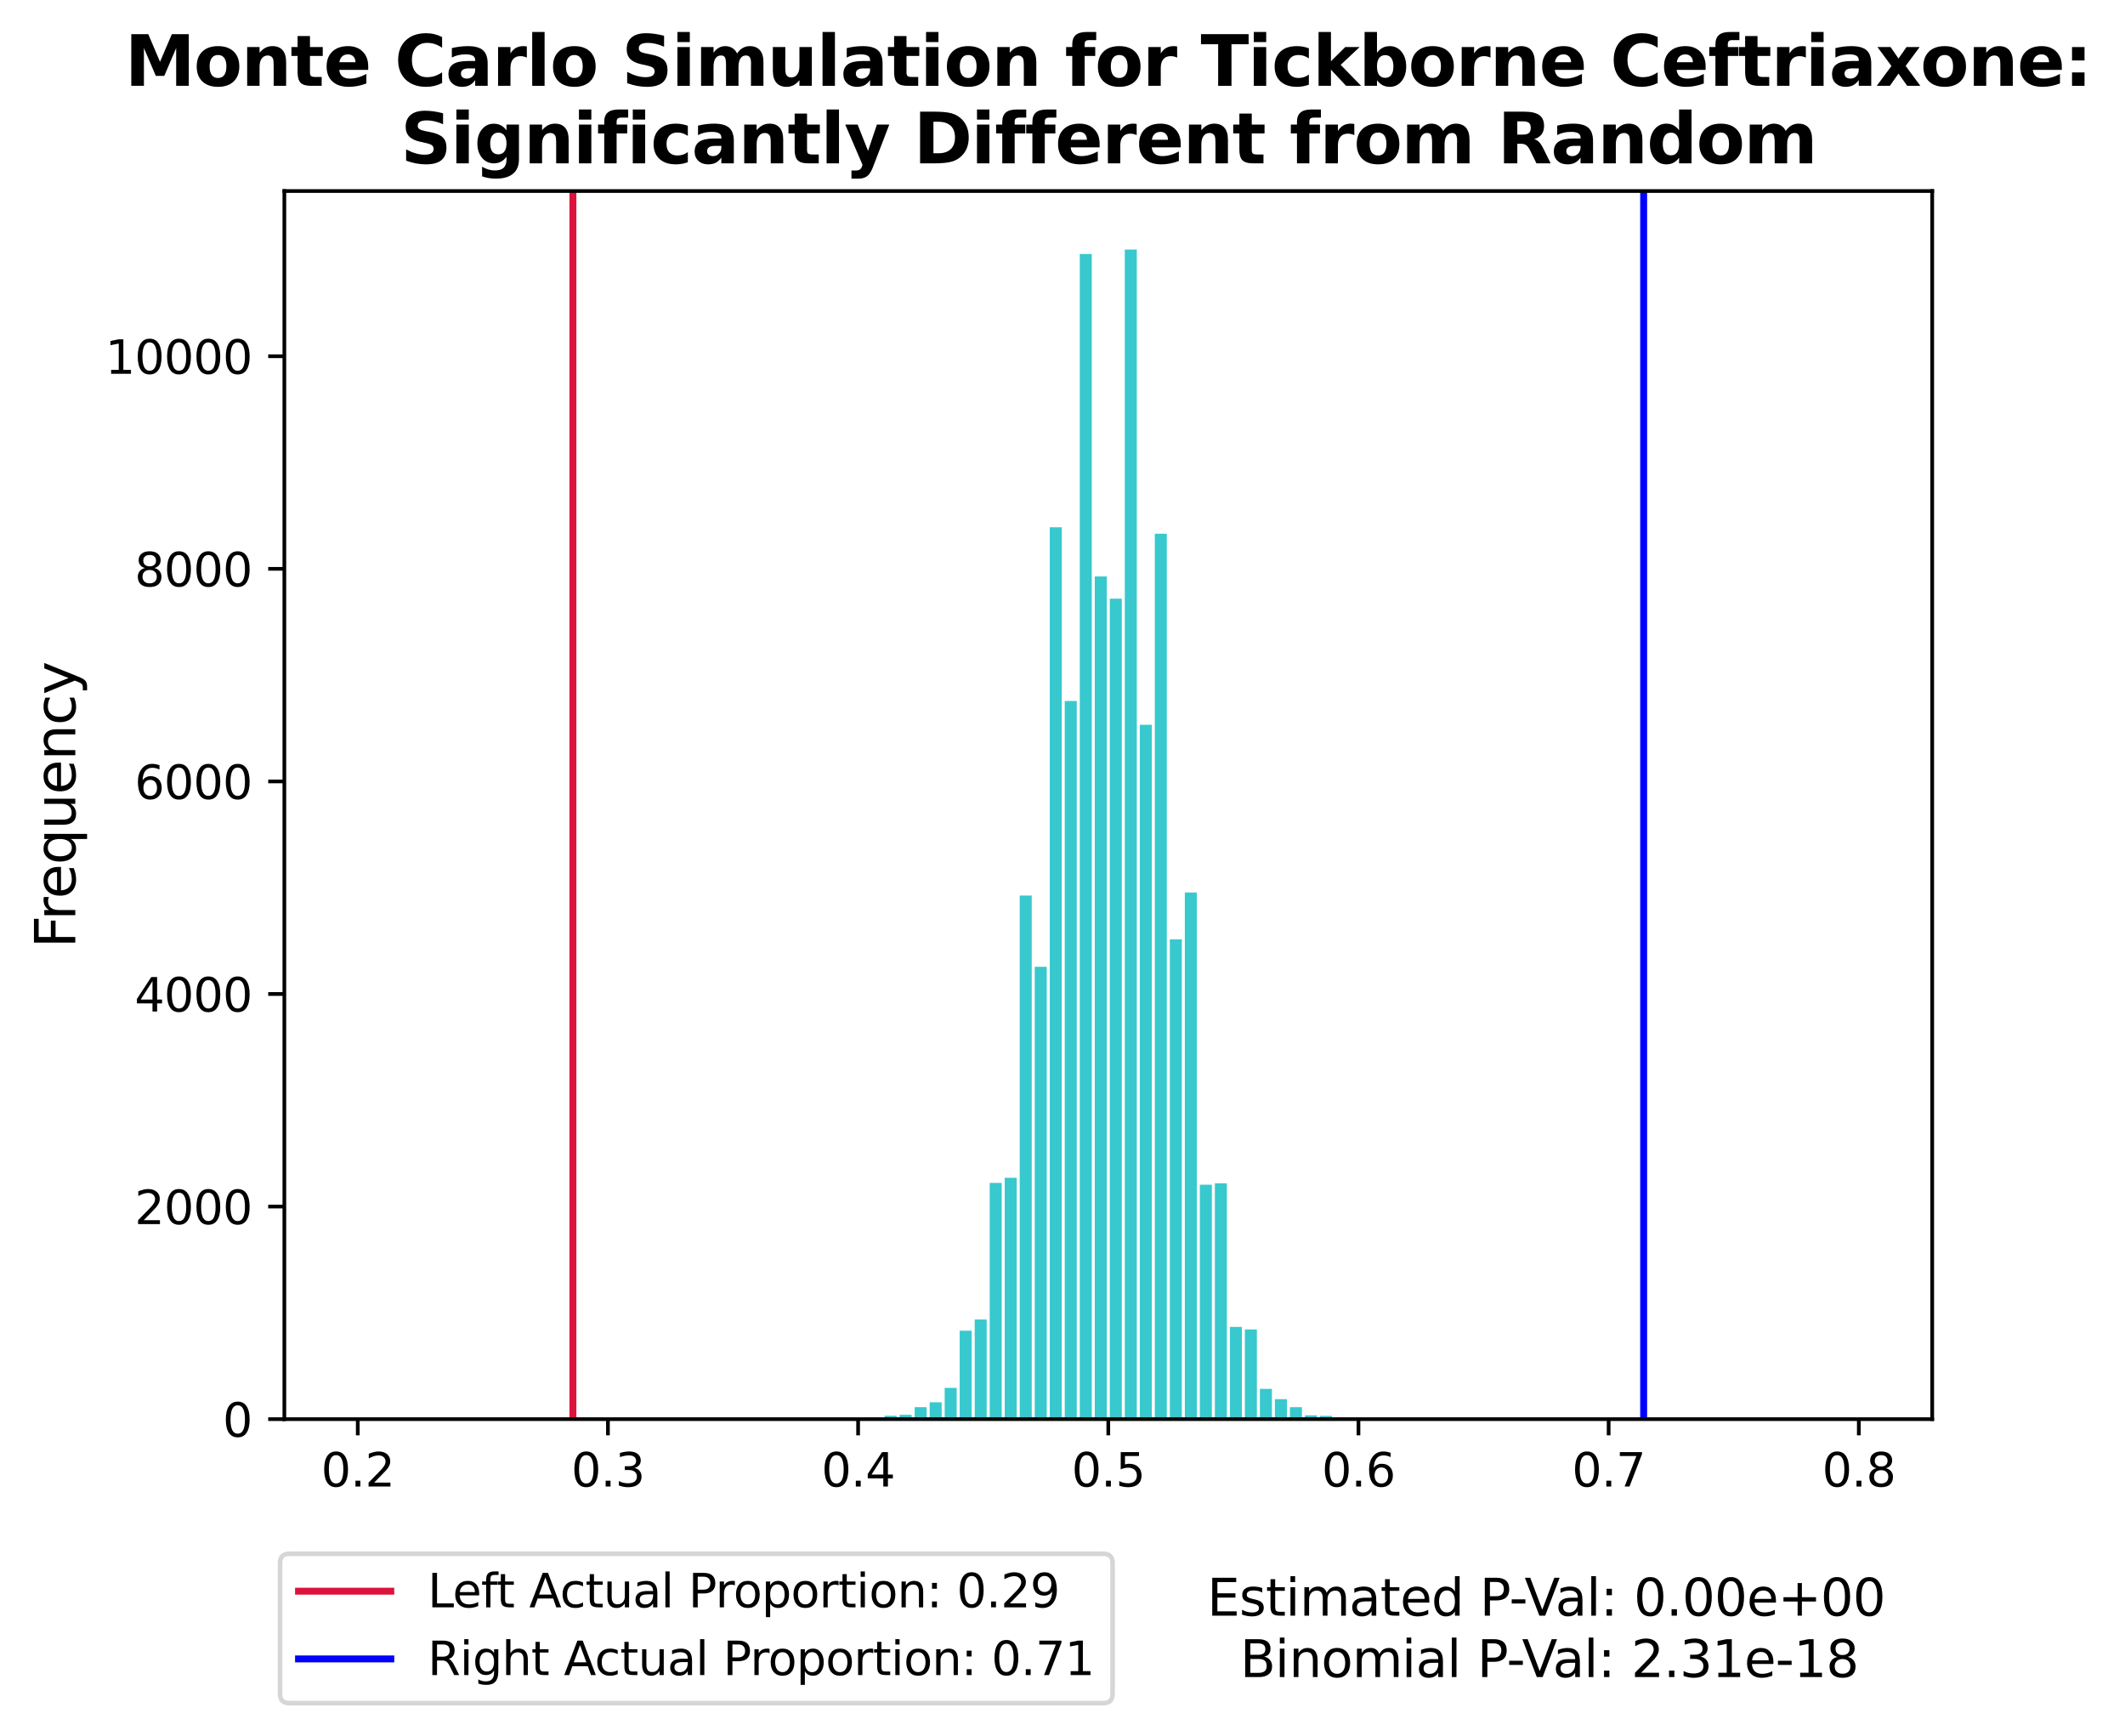 <?xml version="1.0" encoding="utf-8" standalone="no"?>
<!DOCTYPE svg PUBLIC "-//W3C//DTD SVG 1.1//EN"
  "http://www.w3.org/Graphics/SVG/1.1/DTD/svg11.dtd">
<svg xmlns:xlink="http://www.w3.org/1999/xlink" width="460.528pt" height="376.234pt" viewBox="0 0 460.528 376.234" xmlns="http://www.w3.org/2000/svg" version="1.1">
 <defs>
  <style type="text/css">*{stroke-linejoin: round; stroke-linecap: butt}</style>
 </defs>
 <g id="figure_1">
  <g id="patch_1">
   <path d="M 0 376.234 
L 460.528 376.234 
L 460.528 0 
L 0 0 
z
" style="fill: #ffffff"/>
  </g>
  <g id="axes_1">
   <g id="patch_2">
    <path d="M 61.626 307.506 
L 418.746 307.506 
L 418.746 41.394 
L 61.626 41.394 
z
" style="fill: #ffffff"/>
   </g>
   <g id="patch_3">
    <path d="M 77.859 307.506 
L 80.461 307.506 
L 80.461 307.506 
L 77.859 307.506 
z
" clip-path="url(#pbaa28456c3)" style="fill: #06bcc1; opacity: 0.8"/>
   </g>
   <g id="patch_4">
    <path d="M 81.112 307.506 
L 83.714 307.506 
L 83.714 307.506 
L 81.112 307.506 
z
" clip-path="url(#pbaa28456c3)" style="fill: #06bcc1; opacity: 0.8"/>
   </g>
   <g id="patch_5">
    <path d="M 84.365 307.506 
L 86.968 307.506 
L 86.968 307.506 
L 84.365 307.506 
z
" clip-path="url(#pbaa28456c3)" style="fill: #06bcc1; opacity: 0.8"/>
   </g>
   <g id="patch_6">
    <path d="M 87.618 307.506 
L 90.221 307.506 
L 90.221 307.506 
L 87.618 307.506 
z
" clip-path="url(#pbaa28456c3)" style="fill: #06bcc1; opacity: 0.8"/>
   </g>
   <g id="patch_7">
    <path d="M 90.871 307.506 
L 93.474 307.506 
L 93.474 307.506 
L 90.871 307.506 
z
" clip-path="url(#pbaa28456c3)" style="fill: #06bcc1; opacity: 0.8"/>
   </g>
   <g id="patch_8">
    <path d="M 94.124 307.506 
L 96.727 307.506 
L 96.727 307.506 
L 94.124 307.506 
z
" clip-path="url(#pbaa28456c3)" style="fill: #06bcc1; opacity: 0.8"/>
   </g>
   <g id="patch_9">
    <path d="M 97.377 307.506 
L 99.98 307.506 
L 99.98 307.506 
L 97.377 307.506 
z
" clip-path="url(#pbaa28456c3)" style="fill: #06bcc1; opacity: 0.8"/>
   </g>
   <g id="patch_10">
    <path d="M 100.63 307.506 
L 103.233 307.506 
L 103.233 307.506 
L 100.63 307.506 
z
" clip-path="url(#pbaa28456c3)" style="fill: #06bcc1; opacity: 0.8"/>
   </g>
   <g id="patch_11">
    <path d="M 103.883 307.506 
L 106.486 307.506 
L 106.486 307.506 
L 103.883 307.506 
z
" clip-path="url(#pbaa28456c3)" style="fill: #06bcc1; opacity: 0.8"/>
   </g>
   <g id="patch_12">
    <path d="M 107.136 307.506 
L 109.739 307.506 
L 109.739 307.506 
L 107.136 307.506 
z
" clip-path="url(#pbaa28456c3)" style="fill: #06bcc1; opacity: 0.8"/>
   </g>
   <g id="patch_13">
    <path d="M 110.389 307.506 
L 112.992 307.506 
L 112.992 307.506 
L 110.389 307.506 
z
" clip-path="url(#pbaa28456c3)" style="fill: #06bcc1; opacity: 0.8"/>
   </g>
   <g id="patch_14">
    <path d="M 113.643 307.506 
L 116.245 307.506 
L 116.245 307.506 
L 113.643 307.506 
z
" clip-path="url(#pbaa28456c3)" style="fill: #06bcc1; opacity: 0.8"/>
   </g>
   <g id="patch_15">
    <path d="M 116.896 307.506 
L 119.498 307.506 
L 119.498 307.506 
L 116.896 307.506 
z
" clip-path="url(#pbaa28456c3)" style="fill: #06bcc1; opacity: 0.8"/>
   </g>
   <g id="patch_16">
    <path d="M 120.149 307.506 
L 122.751 307.506 
L 122.751 307.506 
L 120.149 307.506 
z
" clip-path="url(#pbaa28456c3)" style="fill: #06bcc1; opacity: 0.8"/>
   </g>
   <g id="patch_17">
    <path d="M 123.402 307.506 
L 126.004 307.506 
L 126.004 307.506 
L 123.402 307.506 
z
" clip-path="url(#pbaa28456c3)" style="fill: #06bcc1; opacity: 0.8"/>
   </g>
   <g id="patch_18">
    <path d="M 126.655 307.506 
L 129.257 307.506 
L 129.257 307.506 
L 126.655 307.506 
z
" clip-path="url(#pbaa28456c3)" style="fill: #06bcc1; opacity: 0.8"/>
   </g>
   <g id="patch_19">
    <path d="M 129.908 307.506 
L 132.51 307.506 
L 132.51 307.506 
L 129.908 307.506 
z
" clip-path="url(#pbaa28456c3)" style="fill: #06bcc1; opacity: 0.8"/>
   </g>
   <g id="patch_20">
    <path d="M 133.161 307.506 
L 135.763 307.506 
L 135.763 307.506 
L 133.161 307.506 
z
" clip-path="url(#pbaa28456c3)" style="fill: #06bcc1; opacity: 0.8"/>
   </g>
   <g id="patch_21">
    <path d="M 136.414 307.506 
L 139.016 307.506 
L 139.016 307.506 
L 136.414 307.506 
z
" clip-path="url(#pbaa28456c3)" style="fill: #06bcc1; opacity: 0.8"/>
   </g>
   <g id="patch_22">
    <path d="M 139.667 307.506 
L 142.269 307.506 
L 142.269 307.506 
L 139.667 307.506 
z
" clip-path="url(#pbaa28456c3)" style="fill: #06bcc1; opacity: 0.8"/>
   </g>
   <g id="patch_23">
    <path d="M 142.92 307.506 
L 145.522 307.506 
L 145.522 307.506 
L 142.92 307.506 
z
" clip-path="url(#pbaa28456c3)" style="fill: #06bcc1; opacity: 0.8"/>
   </g>
   <g id="patch_24">
    <path d="M 146.173 307.506 
L 148.776 307.506 
L 148.776 307.506 
L 146.173 307.506 
z
" clip-path="url(#pbaa28456c3)" style="fill: #06bcc1; opacity: 0.8"/>
   </g>
   <g id="patch_25">
    <path d="M 149.426 307.506 
L 152.029 307.506 
L 152.029 307.506 
L 149.426 307.506 
z
" clip-path="url(#pbaa28456c3)" style="fill: #06bcc1; opacity: 0.8"/>
   </g>
   <g id="patch_26">
    <path d="M 152.679 307.506 
L 155.282 307.506 
L 155.282 307.506 
L 152.679 307.506 
z
" clip-path="url(#pbaa28456c3)" style="fill: #06bcc1; opacity: 0.8"/>
   </g>
   <g id="patch_27">
    <path d="M 155.932 307.506 
L 158.535 307.506 
L 158.535 307.506 
L 155.932 307.506 
z
" clip-path="url(#pbaa28456c3)" style="fill: #06bcc1; opacity: 0.8"/>
   </g>
   <g id="patch_28">
    <path d="M 159.185 307.506 
L 161.788 307.506 
L 161.788 307.506 
L 159.185 307.506 
z
" clip-path="url(#pbaa28456c3)" style="fill: #06bcc1; opacity: 0.8"/>
   </g>
   <g id="patch_29">
    <path d="M 162.438 307.506 
L 165.041 307.506 
L 165.041 307.506 
L 162.438 307.506 
z
" clip-path="url(#pbaa28456c3)" style="fill: #06bcc1; opacity: 0.8"/>
   </g>
   <g id="patch_30">
    <path d="M 165.691 307.506 
L 168.294 307.506 
L 168.294 307.506 
L 165.691 307.506 
z
" clip-path="url(#pbaa28456c3)" style="fill: #06bcc1; opacity: 0.8"/>
   </g>
   <g id="patch_31">
    <path d="M 168.944 307.506 
L 171.547 307.506 
L 171.547 307.506 
L 168.944 307.506 
z
" clip-path="url(#pbaa28456c3)" style="fill: #06bcc1; opacity: 0.8"/>
   </g>
   <g id="patch_32">
    <path d="M 172.197 307.506 
L 174.8 307.506 
L 174.8 307.506 
L 172.197 307.506 
z
" clip-path="url(#pbaa28456c3)" style="fill: #06bcc1; opacity: 0.8"/>
   </g>
   <g id="patch_33">
    <path d="M 175.451 307.506 
L 178.053 307.506 
L 178.053 307.506 
L 175.451 307.506 
z
" clip-path="url(#pbaa28456c3)" style="fill: #06bcc1; opacity: 0.8"/>
   </g>
   <g id="patch_34">
    <path d="M 178.704 307.506 
L 181.306 307.506 
L 181.306 307.483 
L 178.704 307.483 
z
" clip-path="url(#pbaa28456c3)" style="fill: #06bcc1; opacity: 0.8"/>
   </g>
   <g id="patch_35">
    <path d="M 181.957 307.506 
L 184.559 307.506 
L 184.559 307.483 
L 181.957 307.483 
z
" clip-path="url(#pbaa28456c3)" style="fill: #06bcc1; opacity: 0.8"/>
   </g>
   <g id="patch_36">
    <path d="M 185.21 307.506 
L 187.812 307.506 
L 187.812 307.391 
L 185.21 307.391 
z
" clip-path="url(#pbaa28456c3)" style="fill: #06bcc1; opacity: 0.8"/>
   </g>
   <g id="patch_37">
    <path d="M 188.463 307.506 
L 191.065 307.506 
L 191.065 307.345 
L 188.463 307.345 
z
" clip-path="url(#pbaa28456c3)" style="fill: #06bcc1; opacity: 0.8"/>
   </g>
   <g id="patch_38">
    <path d="M 191.716 307.506 
L 194.318 307.506 
L 194.318 306.769 
L 191.716 306.769 
z
" clip-path="url(#pbaa28456c3)" style="fill: #06bcc1; opacity: 0.8"/>
   </g>
   <g id="patch_39">
    <path d="M 194.969 307.506 
L 197.571 307.506 
L 197.571 306.562 
L 194.969 306.562 
z
" clip-path="url(#pbaa28456c3)" style="fill: #06bcc1; opacity: 0.8"/>
   </g>
   <g id="patch_40">
    <path d="M 198.222 307.506 
L 200.824 307.506 
L 200.824 304.904 
L 198.222 304.904 
z
" clip-path="url(#pbaa28456c3)" style="fill: #06bcc1; opacity: 0.8"/>
   </g>
   <g id="patch_41">
    <path d="M 201.475 307.506 
L 204.077 307.506 
L 204.077 303.844 
L 201.475 303.844 
z
" clip-path="url(#pbaa28456c3)" style="fill: #06bcc1; opacity: 0.8"/>
   </g>
   <g id="patch_42">
    <path d="M 204.728 307.506 
L 207.33 307.506 
L 207.33 300.735 
L 204.728 300.735 
z
" clip-path="url(#pbaa28456c3)" style="fill: #06bcc1; opacity: 0.8"/>
   </g>
   <g id="patch_43">
    <path d="M 207.981 307.506 
L 210.583 307.506 
L 210.583 288.344 
L 207.981 288.344 
z
" clip-path="url(#pbaa28456c3)" style="fill: #06bcc1; opacity: 0.8"/>
   </g>
   <g id="patch_44">
    <path d="M 211.234 307.506 
L 213.837 307.506 
L 213.837 285.903 
L 211.234 285.903 
z
" clip-path="url(#pbaa28456c3)" style="fill: #06bcc1; opacity: 0.8"/>
   </g>
   <g id="patch_45">
    <path d="M 214.487 307.506 
L 217.09 307.506 
L 217.09 256.307 
L 214.487 256.307 
z
" clip-path="url(#pbaa28456c3)" style="fill: #06bcc1; opacity: 0.8"/>
   </g>
   <g id="patch_46">
    <path d="M 217.74 307.506 
L 220.343 307.506 
L 220.343 255.202 
L 217.74 255.202 
z
" clip-path="url(#pbaa28456c3)" style="fill: #06bcc1; opacity: 0.8"/>
   </g>
   <g id="patch_47">
    <path d="M 220.993 307.506 
L 223.596 307.506 
L 223.596 194.053 
L 220.993 194.053 
z
" clip-path="url(#pbaa28456c3)" style="fill: #06bcc1; opacity: 0.8"/>
   </g>
   <g id="patch_48">
    <path d="M 224.246 307.506 
L 226.849 307.506 
L 226.849 209.484 
L 224.246 209.484 
z
" clip-path="url(#pbaa28456c3)" style="fill: #06bcc1; opacity: 0.8"/>
   </g>
   <g id="patch_49">
    <path d="M 227.499 307.506 
L 230.102 307.506 
L 230.102 114.248 
L 227.499 114.248 
z
" clip-path="url(#pbaa28456c3)" style="fill: #06bcc1; opacity: 0.8"/>
   </g>
   <g id="patch_50">
    <path d="M 230.752 307.506 
L 233.355 307.506 
L 233.355 151.882 
L 230.752 151.882 
z
" clip-path="url(#pbaa28456c3)" style="fill: #06bcc1; opacity: 0.8"/>
   </g>
   <g id="patch_51">
    <path d="M 234.005 307.506 
L 236.608 307.506 
L 236.608 55.034 
L 234.005 55.034 
z
" clip-path="url(#pbaa28456c3)" style="fill: #06bcc1; opacity: 0.8"/>
   </g>
   <g id="patch_52">
    <path d="M 237.259 307.506 
L 239.861 307.506 
L 239.861 124.912 
L 237.259 124.912 
z
" clip-path="url(#pbaa28456c3)" style="fill: #06bcc1; opacity: 0.8"/>
   </g>
   <g id="patch_53">
    <path d="M 240.512 307.506 
L 243.114 307.506 
L 243.114 129.725 
L 240.512 129.725 
z
" clip-path="url(#pbaa28456c3)" style="fill: #06bcc1; opacity: 0.8"/>
   </g>
   <g id="patch_54">
    <path d="M 243.765 307.506 
L 246.367 307.506 
L 246.367 54.066 
L 243.765 54.066 
z
" clip-path="url(#pbaa28456c3)" style="fill: #06bcc1; opacity: 0.8"/>
   </g>
   <g id="patch_55">
    <path d="M 247.018 307.506 
L 249.62 307.506 
L 249.62 157.041 
L 247.018 157.041 
z
" clip-path="url(#pbaa28456c3)" style="fill: #06bcc1; opacity: 0.8"/>
   </g>
   <g id="patch_56">
    <path d="M 250.271 307.506 
L 252.873 307.506 
L 252.873 115.653 
L 250.271 115.653 
z
" clip-path="url(#pbaa28456c3)" style="fill: #06bcc1; opacity: 0.8"/>
   </g>
   <g id="patch_57">
    <path d="M 253.524 307.506 
L 256.126 307.506 
L 256.126 203.542 
L 253.524 203.542 
z
" clip-path="url(#pbaa28456c3)" style="fill: #06bcc1; opacity: 0.8"/>
   </g>
   <g id="patch_58">
    <path d="M 256.777 307.506 
L 259.379 307.506 
L 259.379 193.385 
L 256.777 193.385 
z
" clip-path="url(#pbaa28456c3)" style="fill: #06bcc1; opacity: 0.8"/>
   </g>
   <g id="patch_59">
    <path d="M 260.03 307.506 
L 262.632 307.506 
L 262.632 256.699 
L 260.03 256.699 
z
" clip-path="url(#pbaa28456c3)" style="fill: #06bcc1; opacity: 0.8"/>
   </g>
   <g id="patch_60">
    <path d="M 263.283 307.506 
L 265.885 307.506 
L 265.885 256.399 
L 263.283 256.399 
z
" clip-path="url(#pbaa28456c3)" style="fill: #06bcc1; opacity: 0.8"/>
   </g>
   <g id="patch_61">
    <path d="M 266.536 307.506 
L 269.138 307.506 
L 269.138 287.515 
L 266.536 287.515 
z
" clip-path="url(#pbaa28456c3)" style="fill: #06bcc1; opacity: 0.8"/>
   </g>
   <g id="patch_62">
    <path d="M 269.789 307.506 
L 272.391 307.506 
L 272.391 288.068 
L 269.789 288.068 
z
" clip-path="url(#pbaa28456c3)" style="fill: #06bcc1; opacity: 0.8"/>
   </g>
   <g id="patch_63">
    <path d="M 273.042 307.506 
L 275.645 307.506 
L 275.645 300.942 
L 273.042 300.942 
z
" clip-path="url(#pbaa28456c3)" style="fill: #06bcc1; opacity: 0.8"/>
   </g>
   <g id="patch_64">
    <path d="M 276.295 307.506 
L 278.898 307.506 
L 278.898 303.176 
L 276.295 303.176 
z
" clip-path="url(#pbaa28456c3)" style="fill: #06bcc1; opacity: 0.8"/>
   </g>
   <g id="patch_65">
    <path d="M 279.548 307.506 
L 282.151 307.506 
L 282.151 304.904 
L 279.548 304.904 
z
" clip-path="url(#pbaa28456c3)" style="fill: #06bcc1; opacity: 0.8"/>
   </g>
   <g id="patch_66">
    <path d="M 282.801 307.506 
L 285.404 307.506 
L 285.404 306.677 
L 282.801 306.677 
z
" clip-path="url(#pbaa28456c3)" style="fill: #06bcc1; opacity: 0.8"/>
   </g>
   <g id="patch_67">
    <path d="M 286.054 307.506 
L 288.657 307.506 
L 288.657 306.792 
L 286.054 306.792 
z
" clip-path="url(#pbaa28456c3)" style="fill: #06bcc1; opacity: 0.8"/>
   </g>
   <g id="patch_68">
    <path d="M 289.307 307.506 
L 291.91 307.506 
L 291.91 307.207 
L 289.307 307.207 
z
" clip-path="url(#pbaa28456c3)" style="fill: #06bcc1; opacity: 0.8"/>
   </g>
   <g id="patch_69">
    <path d="M 292.56 307.506 
L 295.163 307.506 
L 295.163 307.391 
L 292.56 307.391 
z
" clip-path="url(#pbaa28456c3)" style="fill: #06bcc1; opacity: 0.8"/>
   </g>
   <g id="patch_70">
    <path d="M 295.813 307.506 
L 298.416 307.506 
L 298.416 307.506 
L 295.813 307.506 
z
" clip-path="url(#pbaa28456c3)" style="fill: #06bcc1; opacity: 0.8"/>
   </g>
   <g id="patch_71">
    <path d="M 299.066 307.506 
L 301.669 307.506 
L 301.669 307.506 
L 299.066 307.506 
z
" clip-path="url(#pbaa28456c3)" style="fill: #06bcc1; opacity: 0.8"/>
   </g>
   <g id="patch_72">
    <path d="M 302.32 307.506 
L 304.922 307.506 
L 304.922 307.506 
L 302.32 307.506 
z
" clip-path="url(#pbaa28456c3)" style="fill: #06bcc1; opacity: 0.8"/>
   </g>
   <g id="patch_73">
    <path d="M 305.573 307.506 
L 308.175 307.506 
L 308.175 307.506 
L 305.573 307.506 
z
" clip-path="url(#pbaa28456c3)" style="fill: #06bcc1; opacity: 0.8"/>
   </g>
   <g id="patch_74">
    <path d="M 308.826 307.506 
L 311.428 307.506 
L 311.428 307.506 
L 308.826 307.506 
z
" clip-path="url(#pbaa28456c3)" style="fill: #06bcc1; opacity: 0.8"/>
   </g>
   <g id="patch_75">
    <path d="M 312.079 307.506 
L 314.681 307.506 
L 314.681 307.506 
L 312.079 307.506 
z
" clip-path="url(#pbaa28456c3)" style="fill: #06bcc1; opacity: 0.8"/>
   </g>
   <g id="patch_76">
    <path d="M 315.332 307.506 
L 317.934 307.506 
L 317.934 307.506 
L 315.332 307.506 
z
" clip-path="url(#pbaa28456c3)" style="fill: #06bcc1; opacity: 0.8"/>
   </g>
   <g id="patch_77">
    <path d="M 318.585 307.506 
L 321.187 307.506 
L 321.187 307.506 
L 318.585 307.506 
z
" clip-path="url(#pbaa28456c3)" style="fill: #06bcc1; opacity: 0.8"/>
   </g>
   <g id="patch_78">
    <path d="M 321.838 307.506 
L 324.44 307.506 
L 324.44 307.506 
L 321.838 307.506 
z
" clip-path="url(#pbaa28456c3)" style="fill: #06bcc1; opacity: 0.8"/>
   </g>
   <g id="patch_79">
    <path d="M 325.091 307.506 
L 327.693 307.506 
L 327.693 307.506 
L 325.091 307.506 
z
" clip-path="url(#pbaa28456c3)" style="fill: #06bcc1; opacity: 0.8"/>
   </g>
   <g id="patch_80">
    <path d="M 328.344 307.506 
L 330.946 307.506 
L 330.946 307.506 
L 328.344 307.506 
z
" clip-path="url(#pbaa28456c3)" style="fill: #06bcc1; opacity: 0.8"/>
   </g>
   <g id="patch_81">
    <path d="M 331.597 307.506 
L 334.199 307.506 
L 334.199 307.506 
L 331.597 307.506 
z
" clip-path="url(#pbaa28456c3)" style="fill: #06bcc1; opacity: 0.8"/>
   </g>
   <g id="patch_82">
    <path d="M 334.85 307.506 
L 337.452 307.506 
L 337.452 307.506 
L 334.85 307.506 
z
" clip-path="url(#pbaa28456c3)" style="fill: #06bcc1; opacity: 0.8"/>
   </g>
   <g id="patch_83">
    <path d="M 338.103 307.506 
L 340.706 307.506 
L 340.706 307.506 
L 338.103 307.506 
z
" clip-path="url(#pbaa28456c3)" style="fill: #06bcc1; opacity: 0.8"/>
   </g>
   <g id="patch_84">
    <path d="M 341.356 307.506 
L 343.959 307.506 
L 343.959 307.506 
L 341.356 307.506 
z
" clip-path="url(#pbaa28456c3)" style="fill: #06bcc1; opacity: 0.8"/>
   </g>
   <g id="patch_85">
    <path d="M 344.609 307.506 
L 347.212 307.506 
L 347.212 307.506 
L 344.609 307.506 
z
" clip-path="url(#pbaa28456c3)" style="fill: #06bcc1; opacity: 0.8"/>
   </g>
   <g id="patch_86">
    <path d="M 347.862 307.506 
L 350.465 307.506 
L 350.465 307.506 
L 347.862 307.506 
z
" clip-path="url(#pbaa28456c3)" style="fill: #06bcc1; opacity: 0.8"/>
   </g>
   <g id="patch_87">
    <path d="M 351.115 307.506 
L 353.718 307.506 
L 353.718 307.506 
L 351.115 307.506 
z
" clip-path="url(#pbaa28456c3)" style="fill: #06bcc1; opacity: 0.8"/>
   </g>
   <g id="patch_88">
    <path d="M 354.368 307.506 
L 356.971 307.506 
L 356.971 307.506 
L 354.368 307.506 
z
" clip-path="url(#pbaa28456c3)" style="fill: #06bcc1; opacity: 0.8"/>
   </g>
   <g id="patch_89">
    <path d="M 357.621 307.506 
L 360.224 307.506 
L 360.224 307.506 
L 357.621 307.506 
z
" clip-path="url(#pbaa28456c3)" style="fill: #06bcc1; opacity: 0.8"/>
   </g>
   <g id="patch_90">
    <path d="M 360.874 307.506 
L 363.477 307.506 
L 363.477 307.506 
L 360.874 307.506 
z
" clip-path="url(#pbaa28456c3)" style="fill: #06bcc1; opacity: 0.8"/>
   </g>
   <g id="patch_91">
    <path d="M 364.128 307.506 
L 366.73 307.506 
L 366.73 307.506 
L 364.128 307.506 
z
" clip-path="url(#pbaa28456c3)" style="fill: #06bcc1; opacity: 0.8"/>
   </g>
   <g id="patch_92">
    <path d="M 367.381 307.506 
L 369.983 307.506 
L 369.983 307.506 
L 367.381 307.506 
z
" clip-path="url(#pbaa28456c3)" style="fill: #06bcc1; opacity: 0.8"/>
   </g>
   <g id="patch_93">
    <path d="M 370.634 307.506 
L 373.236 307.506 
L 373.236 307.506 
L 370.634 307.506 
z
" clip-path="url(#pbaa28456c3)" style="fill: #06bcc1; opacity: 0.8"/>
   </g>
   <g id="patch_94">
    <path d="M 373.887 307.506 
L 376.489 307.506 
L 376.489 307.506 
L 373.887 307.506 
z
" clip-path="url(#pbaa28456c3)" style="fill: #06bcc1; opacity: 0.8"/>
   </g>
   <g id="patch_95">
    <path d="M 377.14 307.506 
L 379.742 307.506 
L 379.742 307.506 
L 377.14 307.506 
z
" clip-path="url(#pbaa28456c3)" style="fill: #06bcc1; opacity: 0.8"/>
   </g>
   <g id="patch_96">
    <path d="M 380.393 307.506 
L 382.995 307.506 
L 382.995 307.506 
L 380.393 307.506 
z
" clip-path="url(#pbaa28456c3)" style="fill: #06bcc1; opacity: 0.8"/>
   </g>
   <g id="patch_97">
    <path d="M 383.646 307.506 
L 386.248 307.506 
L 386.248 307.506 
L 383.646 307.506 
z
" clip-path="url(#pbaa28456c3)" style="fill: #06bcc1; opacity: 0.8"/>
   </g>
   <g id="patch_98">
    <path d="M 386.899 307.506 
L 389.501 307.506 
L 389.501 307.506 
L 386.899 307.506 
z
" clip-path="url(#pbaa28456c3)" style="fill: #06bcc1; opacity: 0.8"/>
   </g>
   <g id="patch_99">
    <path d="M 390.152 307.506 
L 392.754 307.506 
L 392.754 307.506 
L 390.152 307.506 
z
" clip-path="url(#pbaa28456c3)" style="fill: #06bcc1; opacity: 0.8"/>
   </g>
   <g id="patch_100">
    <path d="M 393.405 307.506 
L 396.007 307.506 
L 396.007 307.506 
L 393.405 307.506 
z
" clip-path="url(#pbaa28456c3)" style="fill: #06bcc1; opacity: 0.8"/>
   </g>
   <g id="patch_101">
    <path d="M 396.658 307.506 
L 399.26 307.506 
L 399.26 307.506 
L 396.658 307.506 
z
" clip-path="url(#pbaa28456c3)" style="fill: #06bcc1; opacity: 0.8"/>
   </g>
   <g id="patch_102">
    <path d="M 399.911 307.506 
L 402.514 307.506 
L 402.514 307.506 
L 399.911 307.506 
z
" clip-path="url(#pbaa28456c3)" style="fill: #06bcc1; opacity: 0.8"/>
   </g>
   <g id="matplotlib.axis_1">
    <g id="xtick_1">
     <g id="line2d_1">
      <defs>
       <path id="md306315237" d="M 0 0 
L 0 3.5 
" style="stroke: #000000; stroke-width: 0.8"/>
      </defs>
      <g>
       <use xlink:href="#md306315237" x="77.534" y="307.506" style="stroke: #000000; stroke-width: 0.8"/>
      </g>
     </g>
     <g id="text_1">
      <!-- 0.2 -->
      <g transform="translate(69.582 322.105) scale(0.1 -0.1)">
       <defs>
        <path id="DejaVuSans-30" d="M 2034 4250 
Q 1547 4250 1301 3770 
Q 1056 3291 1056 2328 
Q 1056 1369 1301 889 
Q 1547 409 2034 409 
Q 2525 409 2770 889 
Q 3016 1369 3016 2328 
Q 3016 3291 2770 3770 
Q 2525 4250 2034 4250 
z
M 2034 4750 
Q 2819 4750 3233 4129 
Q 3647 3509 3647 2328 
Q 3647 1150 3233 529 
Q 2819 -91 2034 -91 
Q 1250 -91 836 529 
Q 422 1150 422 2328 
Q 422 3509 836 4129 
Q 1250 4750 2034 4750 
z
" transform="scale(0.016)"/>
        <path id="DejaVuSans-2e" d="M 684 794 
L 1344 794 
L 1344 0 
L 684 0 
L 684 794 
z
" transform="scale(0.016)"/>
        <path id="DejaVuSans-32" d="M 1228 531 
L 3431 531 
L 3431 0 
L 469 0 
L 469 531 
Q 828 903 1448 1529 
Q 2069 2156 2228 2338 
Q 2531 2678 2651 2914 
Q 2772 3150 2772 3378 
Q 2772 3750 2511 3984 
Q 2250 4219 1831 4219 
Q 1534 4219 1204 4116 
Q 875 4013 500 3803 
L 500 4441 
Q 881 4594 1212 4672 
Q 1544 4750 1819 4750 
Q 2544 4750 2975 4387 
Q 3406 4025 3406 3419 
Q 3406 3131 3298 2873 
Q 3191 2616 2906 2266 
Q 2828 2175 2409 1742 
Q 1991 1309 1228 531 
z
" transform="scale(0.016)"/>
       </defs>
       <use xlink:href="#DejaVuSans-30"/>
       <use xlink:href="#DejaVuSans-2e" x="63.623"/>
       <use xlink:href="#DejaVuSans-32" x="95.41"/>
      </g>
     </g>
    </g>
    <g id="xtick_2">
     <g id="line2d_2">
      <g>
       <use xlink:href="#md306315237" x="131.751" y="307.506" style="stroke: #000000; stroke-width: 0.8"/>
      </g>
     </g>
     <g id="text_2">
      <!-- 0.3 -->
      <g transform="translate(123.8 322.105) scale(0.1 -0.1)">
       <defs>
        <path id="DejaVuSans-33" d="M 2597 2516 
Q 3050 2419 3304 2112 
Q 3559 1806 3559 1356 
Q 3559 666 3084 287 
Q 2609 -91 1734 -91 
Q 1441 -91 1130 -33 
Q 819 25 488 141 
L 488 750 
Q 750 597 1062 519 
Q 1375 441 1716 441 
Q 2309 441 2620 675 
Q 2931 909 2931 1356 
Q 2931 1769 2642 2001 
Q 2353 2234 1838 2234 
L 1294 2234 
L 1294 2753 
L 1863 2753 
Q 2328 2753 2575 2939 
Q 2822 3125 2822 3475 
Q 2822 3834 2567 4026 
Q 2313 4219 1838 4219 
Q 1578 4219 1281 4162 
Q 984 4106 628 3988 
L 628 4550 
Q 988 4650 1302 4700 
Q 1616 4750 1894 4750 
Q 2613 4750 3031 4423 
Q 3450 4097 3450 3541 
Q 3450 3153 3228 2886 
Q 3006 2619 2597 2516 
z
" transform="scale(0.016)"/>
       </defs>
       <use xlink:href="#DejaVuSans-30"/>
       <use xlink:href="#DejaVuSans-2e" x="63.623"/>
       <use xlink:href="#DejaVuSans-33" x="95.41"/>
      </g>
     </g>
    </g>
    <g id="xtick_3">
     <g id="line2d_3">
      <g>
       <use xlink:href="#md306315237" x="185.969" y="307.506" style="stroke: #000000; stroke-width: 0.8"/>
      </g>
     </g>
     <g id="text_3">
      <!-- 0.4 -->
      <g transform="translate(178.017 322.105) scale(0.1 -0.1)">
       <defs>
        <path id="DejaVuSans-34" d="M 2419 4116 
L 825 1625 
L 2419 1625 
L 2419 4116 
z
M 2253 4666 
L 3047 4666 
L 3047 1625 
L 3713 1625 
L 3713 1100 
L 3047 1100 
L 3047 0 
L 2419 0 
L 2419 1100 
L 313 1100 
L 313 1709 
L 2253 4666 
z
" transform="scale(0.016)"/>
       </defs>
       <use xlink:href="#DejaVuSans-30"/>
       <use xlink:href="#DejaVuSans-2e" x="63.623"/>
       <use xlink:href="#DejaVuSans-34" x="95.41"/>
      </g>
     </g>
    </g>
    <g id="xtick_4">
     <g id="line2d_4">
      <g>
       <use xlink:href="#md306315237" x="240.186" y="307.506" style="stroke: #000000; stroke-width: 0.8"/>
      </g>
     </g>
     <g id="text_4">
      <!-- 0.5 -->
      <g transform="translate(232.235 322.105) scale(0.1 -0.1)">
       <defs>
        <path id="DejaVuSans-35" d="M 691 4666 
L 3169 4666 
L 3169 4134 
L 1269 4134 
L 1269 2991 
Q 1406 3038 1543 3061 
Q 1681 3084 1819 3084 
Q 2600 3084 3056 2656 
Q 3513 2228 3513 1497 
Q 3513 744 3044 326 
Q 2575 -91 1722 -91 
Q 1428 -91 1123 -41 
Q 819 9 494 109 
L 494 744 
Q 775 591 1075 516 
Q 1375 441 1709 441 
Q 2250 441 2565 725 
Q 2881 1009 2881 1497 
Q 2881 1984 2565 2268 
Q 2250 2553 1709 2553 
Q 1456 2553 1204 2497 
Q 953 2441 691 2322 
L 691 4666 
z
" transform="scale(0.016)"/>
       </defs>
       <use xlink:href="#DejaVuSans-30"/>
       <use xlink:href="#DejaVuSans-2e" x="63.623"/>
       <use xlink:href="#DejaVuSans-35" x="95.41"/>
      </g>
     </g>
    </g>
    <g id="xtick_5">
     <g id="line2d_5">
      <g>
       <use xlink:href="#md306315237" x="294.404" y="307.506" style="stroke: #000000; stroke-width: 0.8"/>
      </g>
     </g>
     <g id="text_5">
      <!-- 0.6 -->
      <g transform="translate(286.452 322.105) scale(0.1 -0.1)">
       <defs>
        <path id="DejaVuSans-36" d="M 2113 2584 
Q 1688 2584 1439 2293 
Q 1191 2003 1191 1497 
Q 1191 994 1439 701 
Q 1688 409 2113 409 
Q 2538 409 2786 701 
Q 3034 994 3034 1497 
Q 3034 2003 2786 2293 
Q 2538 2584 2113 2584 
z
M 3366 4563 
L 3366 3988 
Q 3128 4100 2886 4159 
Q 2644 4219 2406 4219 
Q 1781 4219 1451 3797 
Q 1122 3375 1075 2522 
Q 1259 2794 1537 2939 
Q 1816 3084 2150 3084 
Q 2853 3084 3261 2657 
Q 3669 2231 3669 1497 
Q 3669 778 3244 343 
Q 2819 -91 2113 -91 
Q 1303 -91 875 529 
Q 447 1150 447 2328 
Q 447 3434 972 4092 
Q 1497 4750 2381 4750 
Q 2619 4750 2861 4703 
Q 3103 4656 3366 4563 
z
" transform="scale(0.016)"/>
       </defs>
       <use xlink:href="#DejaVuSans-30"/>
       <use xlink:href="#DejaVuSans-2e" x="63.623"/>
       <use xlink:href="#DejaVuSans-36" x="95.41"/>
      </g>
     </g>
    </g>
    <g id="xtick_6">
     <g id="line2d_6">
      <g>
       <use xlink:href="#md306315237" x="348.621" y="307.506" style="stroke: #000000; stroke-width: 0.8"/>
      </g>
     </g>
     <g id="text_6">
      <!-- 0.7 -->
      <g transform="translate(340.67 322.105) scale(0.1 -0.1)">
       <defs>
        <path id="DejaVuSans-37" d="M 525 4666 
L 3525 4666 
L 3525 4397 
L 1831 0 
L 1172 0 
L 2766 4134 
L 525 4134 
L 525 4666 
z
" transform="scale(0.016)"/>
       </defs>
       <use xlink:href="#DejaVuSans-30"/>
       <use xlink:href="#DejaVuSans-2e" x="63.623"/>
       <use xlink:href="#DejaVuSans-37" x="95.41"/>
      </g>
     </g>
    </g>
    <g id="xtick_7">
     <g id="line2d_7">
      <g>
       <use xlink:href="#md306315237" x="402.839" y="307.506" style="stroke: #000000; stroke-width: 0.8"/>
      </g>
     </g>
     <g id="text_7">
      <!-- 0.8 -->
      <g transform="translate(394.887 322.105) scale(0.1 -0.1)">
       <defs>
        <path id="DejaVuSans-38" d="M 2034 2216 
Q 1584 2216 1326 1975 
Q 1069 1734 1069 1313 
Q 1069 891 1326 650 
Q 1584 409 2034 409 
Q 2484 409 2743 651 
Q 3003 894 3003 1313 
Q 3003 1734 2745 1975 
Q 2488 2216 2034 2216 
z
M 1403 2484 
Q 997 2584 770 2862 
Q 544 3141 544 3541 
Q 544 4100 942 4425 
Q 1341 4750 2034 4750 
Q 2731 4750 3128 4425 
Q 3525 4100 3525 3541 
Q 3525 3141 3298 2862 
Q 3072 2584 2669 2484 
Q 3125 2378 3379 2068 
Q 3634 1759 3634 1313 
Q 3634 634 3220 271 
Q 2806 -91 2034 -91 
Q 1263 -91 848 271 
Q 434 634 434 1313 
Q 434 1759 690 2068 
Q 947 2378 1403 2484 
z
M 1172 3481 
Q 1172 3119 1398 2916 
Q 1625 2713 2034 2713 
Q 2441 2713 2670 2916 
Q 2900 3119 2900 3481 
Q 2900 3844 2670 4047 
Q 2441 4250 2034 4250 
Q 1625 4250 1398 4047 
Q 1172 3844 1172 3481 
z
" transform="scale(0.016)"/>
       </defs>
       <use xlink:href="#DejaVuSans-30"/>
       <use xlink:href="#DejaVuSans-2e" x="63.623"/>
       <use xlink:href="#DejaVuSans-38" x="95.41"/>
      </g>
     </g>
    </g>
   </g>
   <g id="matplotlib.axis_2">
    <g id="ytick_1">
     <g id="line2d_8">
      <defs>
       <path id="m768cb0b74a" d="M 0 0 
L -3.5 0 
" style="stroke: #000000; stroke-width: 0.8"/>
      </defs>
      <g>
       <use xlink:href="#m768cb0b74a" x="61.626" y="307.506" style="stroke: #000000; stroke-width: 0.8"/>
      </g>
     </g>
     <g id="text_8">
      <!-- 0 -->
      <g transform="translate(48.264 311.306) scale(0.1 -0.1)">
       <use xlink:href="#DejaVuSans-30"/>
      </g>
     </g>
    </g>
    <g id="ytick_2">
     <g id="line2d_9">
      <g>
       <use xlink:href="#m768cb0b74a" x="61.626" y="261.443" style="stroke: #000000; stroke-width: 0.8"/>
      </g>
     </g>
     <g id="text_9">
      <!-- 2000 -->
      <g transform="translate(29.176 265.242) scale(0.1 -0.1)">
       <use xlink:href="#DejaVuSans-32"/>
       <use xlink:href="#DejaVuSans-30" x="63.623"/>
       <use xlink:href="#DejaVuSans-30" x="127.246"/>
       <use xlink:href="#DejaVuSans-30" x="190.869"/>
      </g>
     </g>
    </g>
    <g id="ytick_3">
     <g id="line2d_10">
      <g>
       <use xlink:href="#m768cb0b74a" x="61.626" y="215.38" style="stroke: #000000; stroke-width: 0.8"/>
      </g>
     </g>
     <g id="text_10">
      <!-- 4000 -->
      <g transform="translate(29.176 219.179) scale(0.1 -0.1)">
       <use xlink:href="#DejaVuSans-34"/>
       <use xlink:href="#DejaVuSans-30" x="63.623"/>
       <use xlink:href="#DejaVuSans-30" x="127.246"/>
       <use xlink:href="#DejaVuSans-30" x="190.869"/>
      </g>
     </g>
    </g>
    <g id="ytick_4">
     <g id="line2d_11">
      <g>
       <use xlink:href="#m768cb0b74a" x="61.626" y="169.317" style="stroke: #000000; stroke-width: 0.8"/>
      </g>
     </g>
     <g id="text_11">
      <!-- 6000 -->
      <g transform="translate(29.176 173.116) scale(0.1 -0.1)">
       <use xlink:href="#DejaVuSans-36"/>
       <use xlink:href="#DejaVuSans-30" x="63.623"/>
       <use xlink:href="#DejaVuSans-30" x="127.246"/>
       <use xlink:href="#DejaVuSans-30" x="190.869"/>
      </g>
     </g>
    </g>
    <g id="ytick_5">
     <g id="line2d_12">
      <g>
       <use xlink:href="#m768cb0b74a" x="61.626" y="123.253" style="stroke: #000000; stroke-width: 0.8"/>
      </g>
     </g>
     <g id="text_12">
      <!-- 8000 -->
      <g transform="translate(29.176 127.053) scale(0.1 -0.1)">
       <use xlink:href="#DejaVuSans-38"/>
       <use xlink:href="#DejaVuSans-30" x="63.623"/>
       <use xlink:href="#DejaVuSans-30" x="127.246"/>
       <use xlink:href="#DejaVuSans-30" x="190.869"/>
      </g>
     </g>
    </g>
    <g id="ytick_6">
     <g id="line2d_13">
      <g>
       <use xlink:href="#m768cb0b74a" x="61.626" y="77.19" style="stroke: #000000; stroke-width: 0.8"/>
      </g>
     </g>
     <g id="text_13">
      <!-- 10000 -->
      <g transform="translate(22.814 80.989) scale(0.1 -0.1)">
       <defs>
        <path id="DejaVuSans-31" d="M 794 531 
L 1825 531 
L 1825 4091 
L 703 3866 
L 703 4441 
L 1819 4666 
L 2450 4666 
L 2450 531 
L 3481 531 
L 3481 0 
L 794 0 
L 794 531 
z
" transform="scale(0.016)"/>
       </defs>
       <use xlink:href="#DejaVuSans-31"/>
       <use xlink:href="#DejaVuSans-30" x="63.623"/>
       <use xlink:href="#DejaVuSans-30" x="127.246"/>
       <use xlink:href="#DejaVuSans-30" x="190.869"/>
       <use xlink:href="#DejaVuSans-30" x="254.492"/>
      </g>
     </g>
    </g>
    <g id="text_14">
     <!-- Frequency -->
     <g transform="translate(16.318 205.446) rotate(-90) scale(0.12 -0.12)">
      <defs>
       <path id="DejaVuSans-46" d="M 628 4666 
L 3309 4666 
L 3309 4134 
L 1259 4134 
L 1259 2759 
L 3109 2759 
L 3109 2228 
L 1259 2228 
L 1259 0 
L 628 0 
L 628 4666 
z
" transform="scale(0.016)"/>
       <path id="DejaVuSans-72" d="M 2631 2963 
Q 2534 3019 2420 3045 
Q 2306 3072 2169 3072 
Q 1681 3072 1420 2755 
Q 1159 2438 1159 1844 
L 1159 0 
L 581 0 
L 581 3500 
L 1159 3500 
L 1159 2956 
Q 1341 3275 1631 3429 
Q 1922 3584 2338 3584 
Q 2397 3584 2469 3576 
Q 2541 3569 2628 3553 
L 2631 2963 
z
" transform="scale(0.016)"/>
       <path id="DejaVuSans-65" d="M 3597 1894 
L 3597 1613 
L 953 1613 
Q 991 1019 1311 708 
Q 1631 397 2203 397 
Q 2534 397 2845 478 
Q 3156 559 3463 722 
L 3463 178 
Q 3153 47 2828 -22 
Q 2503 -91 2169 -91 
Q 1331 -91 842 396 
Q 353 884 353 1716 
Q 353 2575 817 3079 
Q 1281 3584 2069 3584 
Q 2775 3584 3186 3129 
Q 3597 2675 3597 1894 
z
M 3022 2063 
Q 3016 2534 2758 2815 
Q 2500 3097 2075 3097 
Q 1594 3097 1305 2825 
Q 1016 2553 972 2059 
L 3022 2063 
z
" transform="scale(0.016)"/>
       <path id="DejaVuSans-71" d="M 947 1747 
Q 947 1113 1208 752 
Q 1469 391 1925 391 
Q 2381 391 2643 752 
Q 2906 1113 2906 1747 
Q 2906 2381 2643 2742 
Q 2381 3103 1925 3103 
Q 1469 3103 1208 2742 
Q 947 2381 947 1747 
z
M 2906 525 
Q 2725 213 2448 61 
Q 2172 -91 1784 -91 
Q 1150 -91 751 415 
Q 353 922 353 1747 
Q 353 2572 751 3078 
Q 1150 3584 1784 3584 
Q 2172 3584 2448 3432 
Q 2725 3281 2906 2969 
L 2906 3500 
L 3481 3500 
L 3481 -1331 
L 2906 -1331 
L 2906 525 
z
" transform="scale(0.016)"/>
       <path id="DejaVuSans-75" d="M 544 1381 
L 544 3500 
L 1119 3500 
L 1119 1403 
Q 1119 906 1312 657 
Q 1506 409 1894 409 
Q 2359 409 2629 706 
Q 2900 1003 2900 1516 
L 2900 3500 
L 3475 3500 
L 3475 0 
L 2900 0 
L 2900 538 
Q 2691 219 2414 64 
Q 2138 -91 1772 -91 
Q 1169 -91 856 284 
Q 544 659 544 1381 
z
M 1991 3584 
L 1991 3584 
z
" transform="scale(0.016)"/>
       <path id="DejaVuSans-6e" d="M 3513 2113 
L 3513 0 
L 2938 0 
L 2938 2094 
Q 2938 2591 2744 2837 
Q 2550 3084 2163 3084 
Q 1697 3084 1428 2787 
Q 1159 2491 1159 1978 
L 1159 0 
L 581 0 
L 581 3500 
L 1159 3500 
L 1159 2956 
Q 1366 3272 1645 3428 
Q 1925 3584 2291 3584 
Q 2894 3584 3203 3211 
Q 3513 2838 3513 2113 
z
" transform="scale(0.016)"/>
       <path id="DejaVuSans-63" d="M 3122 3366 
L 3122 2828 
Q 2878 2963 2633 3030 
Q 2388 3097 2138 3097 
Q 1578 3097 1268 2742 
Q 959 2388 959 1747 
Q 959 1106 1268 751 
Q 1578 397 2138 397 
Q 2388 397 2633 464 
Q 2878 531 3122 666 
L 3122 134 
Q 2881 22 2623 -34 
Q 2366 -91 2075 -91 
Q 1284 -91 818 406 
Q 353 903 353 1747 
Q 353 2603 823 3093 
Q 1294 3584 2113 3584 
Q 2378 3584 2631 3529 
Q 2884 3475 3122 3366 
z
" transform="scale(0.016)"/>
       <path id="DejaVuSans-79" d="M 2059 -325 
Q 1816 -950 1584 -1140 
Q 1353 -1331 966 -1331 
L 506 -1331 
L 506 -850 
L 844 -850 
Q 1081 -850 1212 -737 
Q 1344 -625 1503 -206 
L 1606 56 
L 191 3500 
L 800 3500 
L 1894 763 
L 2988 3500 
L 3597 3500 
L 2059 -325 
z
" transform="scale(0.016)"/>
      </defs>
      <use xlink:href="#DejaVuSans-46"/>
      <use xlink:href="#DejaVuSans-72" x="50.27"/>
      <use xlink:href="#DejaVuSans-65" x="89.133"/>
      <use xlink:href="#DejaVuSans-71" x="150.656"/>
      <use xlink:href="#DejaVuSans-75" x="214.133"/>
      <use xlink:href="#DejaVuSans-65" x="277.512"/>
      <use xlink:href="#DejaVuSans-6e" x="339.035"/>
      <use xlink:href="#DejaVuSans-63" x="402.414"/>
      <use xlink:href="#DejaVuSans-79" x="457.395"/>
     </g>
    </g>
   </g>
   <g id="line2d_14">
    <path d="M 124.161 307.506 
L 124.161 41.394 
" clip-path="url(#pbaa28456c3)" style="fill: none; stroke: #dc143c; stroke-width: 1.5; stroke-linecap: square"/>
   </g>
   <g id="line2d_15">
    <path d="M 356.212 307.506 
L 356.212 41.394 
" clip-path="url(#pbaa28456c3)" style="fill: none; stroke: #0000ff; stroke-width: 1.5; stroke-linecap: square"/>
   </g>
   <g id="patch_103">
    <path d="M 61.626 307.506 
L 61.626 41.394 
" style="fill: none; stroke: #000000; stroke-width: 0.8; stroke-linejoin: miter; stroke-linecap: square"/>
   </g>
   <g id="patch_104">
    <path d="M 418.746 307.506 
L 418.746 41.394 
" style="fill: none; stroke: #000000; stroke-width: 0.8; stroke-linejoin: miter; stroke-linecap: square"/>
   </g>
   <g id="patch_105">
    <path d="M 61.626 307.506 
L 418.746 307.506 
" style="fill: none; stroke: #000000; stroke-width: 0.8; stroke-linejoin: miter; stroke-linecap: square"/>
   </g>
   <g id="patch_106">
    <path d="M 61.626 41.394 
L 418.746 41.394 
" style="fill: none; stroke: #000000; stroke-width: 0.8; stroke-linejoin: miter; stroke-linecap: square"/>
   </g>
   <g id="text_15">
    <!-- Estimated P-Val: 0.00e+00 -->
    <g transform="translate(261.613 350.084) scale(0.11 -0.11)">
     <defs>
      <path id="DejaVuSans-45" d="M 628 4666 
L 3578 4666 
L 3578 4134 
L 1259 4134 
L 1259 2753 
L 3481 2753 
L 3481 2222 
L 1259 2222 
L 1259 531 
L 3634 531 
L 3634 0 
L 628 0 
L 628 4666 
z
" transform="scale(0.016)"/>
      <path id="DejaVuSans-73" d="M 2834 3397 
L 2834 2853 
Q 2591 2978 2328 3040 
Q 2066 3103 1784 3103 
Q 1356 3103 1142 2972 
Q 928 2841 928 2578 
Q 928 2378 1081 2264 
Q 1234 2150 1697 2047 
L 1894 2003 
Q 2506 1872 2764 1633 
Q 3022 1394 3022 966 
Q 3022 478 2636 193 
Q 2250 -91 1575 -91 
Q 1294 -91 989 -36 
Q 684 19 347 128 
L 347 722 
Q 666 556 975 473 
Q 1284 391 1588 391 
Q 1994 391 2212 530 
Q 2431 669 2431 922 
Q 2431 1156 2273 1281 
Q 2116 1406 1581 1522 
L 1381 1569 
Q 847 1681 609 1914 
Q 372 2147 372 2553 
Q 372 3047 722 3315 
Q 1072 3584 1716 3584 
Q 2034 3584 2315 3537 
Q 2597 3491 2834 3397 
z
" transform="scale(0.016)"/>
      <path id="DejaVuSans-74" d="M 1172 4494 
L 1172 3500 
L 2356 3500 
L 2356 3053 
L 1172 3053 
L 1172 1153 
Q 1172 725 1289 603 
Q 1406 481 1766 481 
L 2356 481 
L 2356 0 
L 1766 0 
Q 1100 0 847 248 
Q 594 497 594 1153 
L 594 3053 
L 172 3053 
L 172 3500 
L 594 3500 
L 594 4494 
L 1172 4494 
z
" transform="scale(0.016)"/>
      <path id="DejaVuSans-69" d="M 603 3500 
L 1178 3500 
L 1178 0 
L 603 0 
L 603 3500 
z
M 603 4863 
L 1178 4863 
L 1178 4134 
L 603 4134 
L 603 4863 
z
" transform="scale(0.016)"/>
      <path id="DejaVuSans-6d" d="M 3328 2828 
Q 3544 3216 3844 3400 
Q 4144 3584 4550 3584 
Q 5097 3584 5394 3201 
Q 5691 2819 5691 2113 
L 5691 0 
L 5113 0 
L 5113 2094 
Q 5113 2597 4934 2840 
Q 4756 3084 4391 3084 
Q 3944 3084 3684 2787 
Q 3425 2491 3425 1978 
L 3425 0 
L 2847 0 
L 2847 2094 
Q 2847 2600 2669 2842 
Q 2491 3084 2119 3084 
Q 1678 3084 1418 2786 
Q 1159 2488 1159 1978 
L 1159 0 
L 581 0 
L 581 3500 
L 1159 3500 
L 1159 2956 
Q 1356 3278 1631 3431 
Q 1906 3584 2284 3584 
Q 2666 3584 2933 3390 
Q 3200 3197 3328 2828 
z
" transform="scale(0.016)"/>
      <path id="DejaVuSans-61" d="M 2194 1759 
Q 1497 1759 1228 1600 
Q 959 1441 959 1056 
Q 959 750 1161 570 
Q 1363 391 1709 391 
Q 2188 391 2477 730 
Q 2766 1069 2766 1631 
L 2766 1759 
L 2194 1759 
z
M 3341 1997 
L 3341 0 
L 2766 0 
L 2766 531 
Q 2569 213 2275 61 
Q 1981 -91 1556 -91 
Q 1019 -91 701 211 
Q 384 513 384 1019 
Q 384 1609 779 1909 
Q 1175 2209 1959 2209 
L 2766 2209 
L 2766 2266 
Q 2766 2663 2505 2880 
Q 2244 3097 1772 3097 
Q 1472 3097 1187 3025 
Q 903 2953 641 2809 
L 641 3341 
Q 956 3463 1253 3523 
Q 1550 3584 1831 3584 
Q 2591 3584 2966 3190 
Q 3341 2797 3341 1997 
z
" transform="scale(0.016)"/>
      <path id="DejaVuSans-64" d="M 2906 2969 
L 2906 4863 
L 3481 4863 
L 3481 0 
L 2906 0 
L 2906 525 
Q 2725 213 2448 61 
Q 2172 -91 1784 -91 
Q 1150 -91 751 415 
Q 353 922 353 1747 
Q 353 2572 751 3078 
Q 1150 3584 1784 3584 
Q 2172 3584 2448 3432 
Q 2725 3281 2906 2969 
z
M 947 1747 
Q 947 1113 1208 752 
Q 1469 391 1925 391 
Q 2381 391 2643 752 
Q 2906 1113 2906 1747 
Q 2906 2381 2643 2742 
Q 2381 3103 1925 3103 
Q 1469 3103 1208 2742 
Q 947 2381 947 1747 
z
" transform="scale(0.016)"/>
      <path id="DejaVuSans-20" transform="scale(0.016)"/>
      <path id="DejaVuSans-50" d="M 1259 4147 
L 1259 2394 
L 2053 2394 
Q 2494 2394 2734 2622 
Q 2975 2850 2975 3272 
Q 2975 3691 2734 3919 
Q 2494 4147 2053 4147 
L 1259 4147 
z
M 628 4666 
L 2053 4666 
Q 2838 4666 3239 4311 
Q 3641 3956 3641 3272 
Q 3641 2581 3239 2228 
Q 2838 1875 2053 1875 
L 1259 1875 
L 1259 0 
L 628 0 
L 628 4666 
z
" transform="scale(0.016)"/>
      <path id="DejaVuSans-2d" d="M 313 2009 
L 1997 2009 
L 1997 1497 
L 313 1497 
L 313 2009 
z
" transform="scale(0.016)"/>
      <path id="DejaVuSans-56" d="M 1831 0 
L 50 4666 
L 709 4666 
L 2188 738 
L 3669 4666 
L 4325 4666 
L 2547 0 
L 1831 0 
z
" transform="scale(0.016)"/>
      <path id="DejaVuSans-6c" d="M 603 4863 
L 1178 4863 
L 1178 0 
L 603 0 
L 603 4863 
z
" transform="scale(0.016)"/>
      <path id="DejaVuSans-3a" d="M 750 794 
L 1409 794 
L 1409 0 
L 750 0 
L 750 794 
z
M 750 3309 
L 1409 3309 
L 1409 2516 
L 750 2516 
L 750 3309 
z
" transform="scale(0.016)"/>
      <path id="DejaVuSans-2b" d="M 2944 4013 
L 2944 2272 
L 4684 2272 
L 4684 1741 
L 2944 1741 
L 2944 0 
L 2419 0 
L 2419 1741 
L 678 1741 
L 678 2272 
L 2419 2272 
L 2419 4013 
L 2944 4013 
z
" transform="scale(0.016)"/>
     </defs>
     <use xlink:href="#DejaVuSans-45"/>
     <use xlink:href="#DejaVuSans-73" x="63.184"/>
     <use xlink:href="#DejaVuSans-74" x="115.283"/>
     <use xlink:href="#DejaVuSans-69" x="154.492"/>
     <use xlink:href="#DejaVuSans-6d" x="182.275"/>
     <use xlink:href="#DejaVuSans-61" x="279.688"/>
     <use xlink:href="#DejaVuSans-74" x="340.967"/>
     <use xlink:href="#DejaVuSans-65" x="380.176"/>
     <use xlink:href="#DejaVuSans-64" x="441.699"/>
     <use xlink:href="#DejaVuSans-20" x="505.176"/>
     <use xlink:href="#DejaVuSans-50" x="536.963"/>
     <use xlink:href="#DejaVuSans-2d" x="595.016"/>
     <use xlink:href="#DejaVuSans-56" x="625.225"/>
     <use xlink:href="#DejaVuSans-61" x="685.883"/>
     <use xlink:href="#DejaVuSans-6c" x="747.162"/>
     <use xlink:href="#DejaVuSans-3a" x="774.945"/>
     <use xlink:href="#DejaVuSans-20" x="808.637"/>
     <use xlink:href="#DejaVuSans-30" x="840.424"/>
     <use xlink:href="#DejaVuSans-2e" x="904.047"/>
     <use xlink:href="#DejaVuSans-30" x="935.834"/>
     <use xlink:href="#DejaVuSans-30" x="999.457"/>
     <use xlink:href="#DejaVuSans-65" x="1063.08"/>
     <use xlink:href="#DejaVuSans-2b" x="1124.604"/>
     <use xlink:href="#DejaVuSans-30" x="1208.393"/>
     <use xlink:href="#DejaVuSans-30" x="1272.016"/>
    </g>
   </g>
   <g id="text_16">
    <!-- Binomial P-Val: 2.31e-18 -->
    <g transform="translate(268.756 363.39) scale(0.11 -0.11)">
     <defs>
      <path id="DejaVuSans-42" d="M 1259 2228 
L 1259 519 
L 2272 519 
Q 2781 519 3026 730 
Q 3272 941 3272 1375 
Q 3272 1813 3026 2020 
Q 2781 2228 2272 2228 
L 1259 2228 
z
M 1259 4147 
L 1259 2741 
L 2194 2741 
Q 2656 2741 2882 2914 
Q 3109 3088 3109 3444 
Q 3109 3797 2882 3972 
Q 2656 4147 2194 4147 
L 1259 4147 
z
M 628 4666 
L 2241 4666 
Q 2963 4666 3353 4366 
Q 3744 4066 3744 3513 
Q 3744 3084 3544 2831 
Q 3344 2578 2956 2516 
Q 3422 2416 3680 2098 
Q 3938 1781 3938 1306 
Q 3938 681 3513 340 
Q 3088 0 2303 0 
L 628 0 
L 628 4666 
z
" transform="scale(0.016)"/>
      <path id="DejaVuSans-6f" d="M 1959 3097 
Q 1497 3097 1228 2736 
Q 959 2375 959 1747 
Q 959 1119 1226 758 
Q 1494 397 1959 397 
Q 2419 397 2687 759 
Q 2956 1122 2956 1747 
Q 2956 2369 2687 2733 
Q 2419 3097 1959 3097 
z
M 1959 3584 
Q 2709 3584 3137 3096 
Q 3566 2609 3566 1747 
Q 3566 888 3137 398 
Q 2709 -91 1959 -91 
Q 1206 -91 779 398 
Q 353 888 353 1747 
Q 353 2609 779 3096 
Q 1206 3584 1959 3584 
z
" transform="scale(0.016)"/>
     </defs>
     <use xlink:href="#DejaVuSans-42"/>
     <use xlink:href="#DejaVuSans-69" x="68.604"/>
     <use xlink:href="#DejaVuSans-6e" x="96.387"/>
     <use xlink:href="#DejaVuSans-6f" x="159.766"/>
     <use xlink:href="#DejaVuSans-6d" x="220.947"/>
     <use xlink:href="#DejaVuSans-69" x="318.359"/>
     <use xlink:href="#DejaVuSans-61" x="346.143"/>
     <use xlink:href="#DejaVuSans-6c" x="407.422"/>
     <use xlink:href="#DejaVuSans-20" x="435.205"/>
     <use xlink:href="#DejaVuSans-50" x="466.992"/>
     <use xlink:href="#DejaVuSans-2d" x="525.045"/>
     <use xlink:href="#DejaVuSans-56" x="555.254"/>
     <use xlink:href="#DejaVuSans-61" x="615.912"/>
     <use xlink:href="#DejaVuSans-6c" x="677.191"/>
     <use xlink:href="#DejaVuSans-3a" x="704.975"/>
     <use xlink:href="#DejaVuSans-20" x="738.666"/>
     <use xlink:href="#DejaVuSans-32" x="770.453"/>
     <use xlink:href="#DejaVuSans-2e" x="834.076"/>
     <use xlink:href="#DejaVuSans-33" x="865.863"/>
     <use xlink:href="#DejaVuSans-31" x="929.486"/>
     <use xlink:href="#DejaVuSans-65" x="993.109"/>
     <use xlink:href="#DejaVuSans-2d" x="1054.633"/>
     <use xlink:href="#DejaVuSans-31" x="1090.717"/>
     <use xlink:href="#DejaVuSans-38" x="1154.34"/>
    </g>
   </g>
   <g id="text_17">
    <!-- Monte Carlo Simulation for Tickborne Ceftriaxone: -->
    <g transform="translate(27.044 18.598) scale(0.15 -0.15)">
     <defs>
      <path id="DejaVuSans-Bold-4d" d="M 588 4666 
L 2119 4666 
L 3181 2169 
L 4250 4666 
L 5778 4666 
L 5778 0 
L 4641 0 
L 4641 3413 
L 3566 897 
L 2803 897 
L 1728 3413 
L 1728 0 
L 588 0 
L 588 4666 
z
" transform="scale(0.016)"/>
      <path id="DejaVuSans-Bold-6f" d="M 2203 2784 
Q 1831 2784 1636 2517 
Q 1441 2250 1441 1747 
Q 1441 1244 1636 976 
Q 1831 709 2203 709 
Q 2569 709 2762 976 
Q 2956 1244 2956 1747 
Q 2956 2250 2762 2517 
Q 2569 2784 2203 2784 
z
M 2203 3584 
Q 3106 3584 3614 3096 
Q 4122 2609 4122 1747 
Q 4122 884 3614 396 
Q 3106 -91 2203 -91 
Q 1297 -91 786 396 
Q 275 884 275 1747 
Q 275 2609 786 3096 
Q 1297 3584 2203 3584 
z
" transform="scale(0.016)"/>
      <path id="DejaVuSans-Bold-6e" d="M 4056 2131 
L 4056 0 
L 2931 0 
L 2931 347 
L 2931 1631 
Q 2931 2084 2911 2256 
Q 2891 2428 2841 2509 
Q 2775 2619 2662 2680 
Q 2550 2741 2406 2741 
Q 2056 2741 1856 2470 
Q 1656 2200 1656 1722 
L 1656 0 
L 538 0 
L 538 3500 
L 1656 3500 
L 1656 2988 
Q 1909 3294 2193 3439 
Q 2478 3584 2822 3584 
Q 3428 3584 3742 3212 
Q 4056 2841 4056 2131 
z
" transform="scale(0.016)"/>
      <path id="DejaVuSans-Bold-74" d="M 1759 4494 
L 1759 3500 
L 2913 3500 
L 2913 2700 
L 1759 2700 
L 1759 1216 
Q 1759 972 1856 886 
Q 1953 800 2241 800 
L 2816 800 
L 2816 0 
L 1856 0 
Q 1194 0 917 276 
Q 641 553 641 1216 
L 641 2700 
L 84 2700 
L 84 3500 
L 641 3500 
L 641 4494 
L 1759 4494 
z
" transform="scale(0.016)"/>
      <path id="DejaVuSans-Bold-65" d="M 4031 1759 
L 4031 1441 
L 1416 1441 
Q 1456 1047 1700 850 
Q 1944 653 2381 653 
Q 2734 653 3104 758 
Q 3475 863 3866 1075 
L 3866 213 
Q 3469 63 3072 -14 
Q 2675 -91 2278 -91 
Q 1328 -91 801 392 
Q 275 875 275 1747 
Q 275 2603 792 3093 
Q 1309 3584 2216 3584 
Q 3041 3584 3536 3087 
Q 4031 2591 4031 1759 
z
M 2881 2131 
Q 2881 2450 2695 2645 
Q 2509 2841 2209 2841 
Q 1884 2841 1681 2658 
Q 1478 2475 1428 2131 
L 2881 2131 
z
" transform="scale(0.016)"/>
      <path id="DejaVuSans-Bold-20" transform="scale(0.016)"/>
      <path id="DejaVuSans-Bold-43" d="M 4288 256 
Q 3956 84 3597 -3 
Q 3238 -91 2847 -91 
Q 1681 -91 1000 561 
Q 319 1213 319 2328 
Q 319 3447 1000 4098 
Q 1681 4750 2847 4750 
Q 3238 4750 3597 4662 
Q 3956 4575 4288 4403 
L 4288 3438 
Q 3953 3666 3628 3772 
Q 3303 3878 2944 3878 
Q 2300 3878 1931 3465 
Q 1563 3053 1563 2328 
Q 1563 1606 1931 1193 
Q 2300 781 2944 781 
Q 3303 781 3628 887 
Q 3953 994 4288 1222 
L 4288 256 
z
" transform="scale(0.016)"/>
      <path id="DejaVuSans-Bold-61" d="M 2106 1575 
Q 1756 1575 1579 1456 
Q 1403 1338 1403 1106 
Q 1403 894 1545 773 
Q 1688 653 1941 653 
Q 2256 653 2472 879 
Q 2688 1106 2688 1447 
L 2688 1575 
L 2106 1575 
z
M 3816 1997 
L 3816 0 
L 2688 0 
L 2688 519 
Q 2463 200 2181 54 
Q 1900 -91 1497 -91 
Q 953 -91 614 226 
Q 275 544 275 1050 
Q 275 1666 698 1953 
Q 1122 2241 2028 2241 
L 2688 2241 
L 2688 2328 
Q 2688 2594 2478 2717 
Q 2269 2841 1825 2841 
Q 1466 2841 1156 2769 
Q 847 2697 581 2553 
L 581 3406 
Q 941 3494 1303 3539 
Q 1666 3584 2028 3584 
Q 2975 3584 3395 3211 
Q 3816 2838 3816 1997 
z
" transform="scale(0.016)"/>
      <path id="DejaVuSans-Bold-72" d="M 3138 2547 
Q 2991 2616 2845 2648 
Q 2700 2681 2553 2681 
Q 2122 2681 1889 2404 
Q 1656 2128 1656 1613 
L 1656 0 
L 538 0 
L 538 3500 
L 1656 3500 
L 1656 2925 
Q 1872 3269 2151 3426 
Q 2431 3584 2822 3584 
Q 2878 3584 2943 3579 
Q 3009 3575 3134 3559 
L 3138 2547 
z
" transform="scale(0.016)"/>
      <path id="DejaVuSans-Bold-6c" d="M 538 4863 
L 1656 4863 
L 1656 0 
L 538 0 
L 538 4863 
z
" transform="scale(0.016)"/>
      <path id="DejaVuSans-Bold-53" d="M 3834 4519 
L 3834 3531 
Q 3450 3703 3084 3790 
Q 2719 3878 2394 3878 
Q 1963 3878 1756 3759 
Q 1550 3641 1550 3391 
Q 1550 3203 1689 3098 
Q 1828 2994 2194 2919 
L 2706 2816 
Q 3484 2659 3812 2340 
Q 4141 2022 4141 1434 
Q 4141 663 3683 286 
Q 3225 -91 2284 -91 
Q 1841 -91 1394 -6 
Q 947 78 500 244 
L 500 1259 
Q 947 1022 1364 901 
Q 1781 781 2169 781 
Q 2563 781 2772 912 
Q 2981 1044 2981 1288 
Q 2981 1506 2839 1625 
Q 2697 1744 2272 1838 
L 1806 1941 
Q 1106 2091 782 2419 
Q 459 2747 459 3303 
Q 459 4000 909 4375 
Q 1359 4750 2203 4750 
Q 2588 4750 2994 4692 
Q 3400 4634 3834 4519 
z
" transform="scale(0.016)"/>
      <path id="DejaVuSans-Bold-69" d="M 538 3500 
L 1656 3500 
L 1656 0 
L 538 0 
L 538 3500 
z
M 538 4863 
L 1656 4863 
L 1656 3950 
L 538 3950 
L 538 4863 
z
" transform="scale(0.016)"/>
      <path id="DejaVuSans-Bold-6d" d="M 3781 2919 
Q 3994 3244 4286 3414 
Q 4578 3584 4928 3584 
Q 5531 3584 5847 3212 
Q 6163 2841 6163 2131 
L 6163 0 
L 5038 0 
L 5038 1825 
Q 5041 1866 5042 1909 
Q 5044 1953 5044 2034 
Q 5044 2406 4934 2573 
Q 4825 2741 4581 2741 
Q 4263 2741 4089 2478 
Q 3916 2216 3909 1719 
L 3909 0 
L 2784 0 
L 2784 1825 
Q 2784 2406 2684 2573 
Q 2584 2741 2328 2741 
Q 2006 2741 1831 2477 
Q 1656 2213 1656 1722 
L 1656 0 
L 531 0 
L 531 3500 
L 1656 3500 
L 1656 2988 
Q 1863 3284 2130 3434 
Q 2397 3584 2719 3584 
Q 3081 3584 3359 3409 
Q 3638 3234 3781 2919 
z
" transform="scale(0.016)"/>
      <path id="DejaVuSans-Bold-75" d="M 500 1363 
L 500 3500 
L 1625 3500 
L 1625 3150 
Q 1625 2866 1622 2436 
Q 1619 2006 1619 1863 
Q 1619 1441 1641 1255 
Q 1663 1069 1716 984 
Q 1784 875 1895 815 
Q 2006 756 2150 756 
Q 2500 756 2700 1025 
Q 2900 1294 2900 1772 
L 2900 3500 
L 4019 3500 
L 4019 0 
L 2900 0 
L 2900 506 
Q 2647 200 2364 54 
Q 2081 -91 1741 -91 
Q 1134 -91 817 281 
Q 500 653 500 1363 
z
" transform="scale(0.016)"/>
      <path id="DejaVuSans-Bold-66" d="M 2841 4863 
L 2841 4128 
L 2222 4128 
Q 1984 4128 1890 4042 
Q 1797 3956 1797 3744 
L 1797 3500 
L 2753 3500 
L 2753 2700 
L 1797 2700 
L 1797 0 
L 678 0 
L 678 2700 
L 122 2700 
L 122 3500 
L 678 3500 
L 678 3744 
Q 678 4316 997 4589 
Q 1316 4863 1984 4863 
L 2841 4863 
z
" transform="scale(0.016)"/>
      <path id="DejaVuSans-Bold-54" d="M 31 4666 
L 4331 4666 
L 4331 3756 
L 2784 3756 
L 2784 0 
L 1581 0 
L 1581 3756 
L 31 3756 
L 31 4666 
z
" transform="scale(0.016)"/>
      <path id="DejaVuSans-Bold-63" d="M 3366 3391 
L 3366 2478 
Q 3138 2634 2908 2709 
Q 2678 2784 2431 2784 
Q 1963 2784 1702 2511 
Q 1441 2238 1441 1747 
Q 1441 1256 1702 982 
Q 1963 709 2431 709 
Q 2694 709 2930 787 
Q 3166 866 3366 1019 
L 3366 103 
Q 3103 6 2833 -42 
Q 2563 -91 2291 -91 
Q 1344 -91 809 395 
Q 275 881 275 1747 
Q 275 2613 809 3098 
Q 1344 3584 2291 3584 
Q 2566 3584 2833 3536 
Q 3100 3488 3366 3391 
z
" transform="scale(0.016)"/>
      <path id="DejaVuSans-Bold-6b" d="M 538 4863 
L 1656 4863 
L 1656 2216 
L 2944 3500 
L 4244 3500 
L 2534 1894 
L 4378 0 
L 3022 0 
L 1656 1459 
L 1656 0 
L 538 0 
L 538 4863 
z
" transform="scale(0.016)"/>
      <path id="DejaVuSans-Bold-62" d="M 2400 722 
Q 2759 722 2948 984 
Q 3138 1247 3138 1747 
Q 3138 2247 2948 2509 
Q 2759 2772 2400 2772 
Q 2041 2772 1848 2508 
Q 1656 2244 1656 1747 
Q 1656 1250 1848 986 
Q 2041 722 2400 722 
z
M 1656 2988 
Q 1888 3294 2169 3439 
Q 2450 3584 2816 3584 
Q 3463 3584 3878 3070 
Q 4294 2556 4294 1747 
Q 4294 938 3878 423 
Q 3463 -91 2816 -91 
Q 2450 -91 2169 54 
Q 1888 200 1656 506 
L 1656 0 
L 538 0 
L 538 4863 
L 1656 4863 
L 1656 2988 
z
" transform="scale(0.016)"/>
      <path id="DejaVuSans-Bold-78" d="M 1422 1791 
L 159 3500 
L 1344 3500 
L 2059 2463 
L 2784 3500 
L 3969 3500 
L 2706 1797 
L 4031 0 
L 2847 0 
L 2059 1106 
L 1281 0 
L 97 0 
L 1422 1791 
z
" transform="scale(0.016)"/>
      <path id="DejaVuSans-Bold-3a" d="M 716 3500 
L 1844 3500 
L 1844 2291 
L 716 2291 
L 716 3500 
z
M 716 1209 
L 1844 1209 
L 1844 0 
L 716 0 
L 716 1209 
z
" transform="scale(0.016)"/>
     </defs>
     <use xlink:href="#DejaVuSans-Bold-4d"/>
     <use xlink:href="#DejaVuSans-Bold-6f" x="99.512"/>
     <use xlink:href="#DejaVuSans-Bold-6e" x="168.213"/>
     <use xlink:href="#DejaVuSans-Bold-74" x="239.404"/>
     <use xlink:href="#DejaVuSans-Bold-65" x="287.207"/>
     <use xlink:href="#DejaVuSans-Bold-20" x="355.029"/>
     <use xlink:href="#DejaVuSans-Bold-43" x="389.844"/>
     <use xlink:href="#DejaVuSans-Bold-61" x="463.232"/>
     <use xlink:href="#DejaVuSans-Bold-72" x="530.713"/>
     <use xlink:href="#DejaVuSans-Bold-6c" x="580.029"/>
     <use xlink:href="#DejaVuSans-Bold-6f" x="614.307"/>
     <use xlink:href="#DejaVuSans-Bold-20" x="683.008"/>
     <use xlink:href="#DejaVuSans-Bold-53" x="717.822"/>
     <use xlink:href="#DejaVuSans-Bold-69" x="789.844"/>
     <use xlink:href="#DejaVuSans-Bold-6d" x="824.121"/>
     <use xlink:href="#DejaVuSans-Bold-75" x="928.32"/>
     <use xlink:href="#DejaVuSans-Bold-6c" x="999.512"/>
     <use xlink:href="#DejaVuSans-Bold-61" x="1033.789"/>
     <use xlink:href="#DejaVuSans-Bold-74" x="1101.27"/>
     <use xlink:href="#DejaVuSans-Bold-69" x="1149.072"/>
     <use xlink:href="#DejaVuSans-Bold-6f" x="1183.35"/>
     <use xlink:href="#DejaVuSans-Bold-6e" x="1252.051"/>
     <use xlink:href="#DejaVuSans-Bold-20" x="1323.242"/>
     <use xlink:href="#DejaVuSans-Bold-66" x="1358.057"/>
     <use xlink:href="#DejaVuSans-Bold-6f" x="1401.562"/>
     <use xlink:href="#DejaVuSans-Bold-72" x="1470.264"/>
     <use xlink:href="#DejaVuSans-Bold-20" x="1519.58"/>
     <use xlink:href="#DejaVuSans-Bold-54" x="1554.395"/>
     <use xlink:href="#DejaVuSans-Bold-69" x="1622.607"/>
     <use xlink:href="#DejaVuSans-Bold-63" x="1656.885"/>
     <use xlink:href="#DejaVuSans-Bold-6b" x="1716.162"/>
     <use xlink:href="#DejaVuSans-Bold-62" x="1782.666"/>
     <use xlink:href="#DejaVuSans-Bold-6f" x="1854.248"/>
     <use xlink:href="#DejaVuSans-Bold-72" x="1922.949"/>
     <use xlink:href="#DejaVuSans-Bold-6e" x="1972.266"/>
     <use xlink:href="#DejaVuSans-Bold-65" x="2043.457"/>
     <use xlink:href="#DejaVuSans-Bold-20" x="2111.279"/>
     <use xlink:href="#DejaVuSans-Bold-43" x="2146.094"/>
     <use xlink:href="#DejaVuSans-Bold-65" x="2219.482"/>
     <use xlink:href="#DejaVuSans-Bold-66" x="2287.305"/>
     <use xlink:href="#DejaVuSans-Bold-74" x="2330.811"/>
     <use xlink:href="#DejaVuSans-Bold-72" x="2378.613"/>
     <use xlink:href="#DejaVuSans-Bold-69" x="2427.93"/>
     <use xlink:href="#DejaVuSans-Bold-61" x="2462.207"/>
     <use xlink:href="#DejaVuSans-Bold-78" x="2529.688"/>
     <use xlink:href="#DejaVuSans-Bold-6f" x="2594.189"/>
     <use xlink:href="#DejaVuSans-Bold-6e" x="2662.891"/>
     <use xlink:href="#DejaVuSans-Bold-65" x="2734.082"/>
     <use xlink:href="#DejaVuSans-Bold-3a" x="2801.904"/>
    </g>
    <!-- Significantly Different from Random -->
    <g transform="translate(86.818 35.394) scale(0.15 -0.15)">
     <defs>
      <path id="DejaVuSans-Bold-67" d="M 2919 594 
Q 2688 288 2409 144 
Q 2131 0 1766 0 
Q 1125 0 706 504 
Q 288 1009 288 1791 
Q 288 2575 706 3076 
Q 1125 3578 1766 3578 
Q 2131 3578 2409 3434 
Q 2688 3291 2919 2981 
L 2919 3500 
L 4044 3500 
L 4044 353 
Q 4044 -491 3511 -936 
Q 2978 -1381 1966 -1381 
Q 1638 -1381 1331 -1331 
Q 1025 -1281 716 -1178 
L 716 -306 
Q 1009 -475 1290 -558 
Q 1572 -641 1856 -641 
Q 2406 -641 2662 -400 
Q 2919 -159 2919 353 
L 2919 594 
z
M 2181 2772 
Q 1834 2772 1640 2515 
Q 1447 2259 1447 1791 
Q 1447 1309 1634 1061 
Q 1822 813 2181 813 
Q 2531 813 2725 1069 
Q 2919 1325 2919 1791 
Q 2919 2259 2725 2515 
Q 2531 2772 2181 2772 
z
" transform="scale(0.016)"/>
      <path id="DejaVuSans-Bold-79" d="M 78 3500 
L 1197 3500 
L 2138 1125 
L 2938 3500 
L 4056 3500 
L 2584 -331 
Q 2363 -916 2067 -1148 
Q 1772 -1381 1288 -1381 
L 641 -1381 
L 641 -647 
L 991 -647 
Q 1275 -647 1404 -556 
Q 1534 -466 1606 -231 
L 1638 -134 
L 78 3500 
z
" transform="scale(0.016)"/>
      <path id="DejaVuSans-Bold-44" d="M 1791 3756 
L 1791 909 
L 2222 909 
Q 2959 909 3348 1275 
Q 3738 1641 3738 2338 
Q 3738 3031 3350 3393 
Q 2963 3756 2222 3756 
L 1791 3756 
z
M 588 4666 
L 1856 4666 
Q 2919 4666 3439 4514 
Q 3959 4363 4331 4000 
Q 4659 3684 4818 3271 
Q 4978 2859 4978 2338 
Q 4978 1809 4818 1395 
Q 4659 981 4331 666 
Q 3956 303 3431 151 
Q 2906 0 1856 0 
L 588 0 
L 588 4666 
z
" transform="scale(0.016)"/>
      <path id="DejaVuSans-Bold-52" d="M 2297 2597 
Q 2675 2597 2839 2737 
Q 3003 2878 3003 3200 
Q 3003 3519 2839 3656 
Q 2675 3794 2297 3794 
L 1791 3794 
L 1791 2597 
L 2297 2597 
z
M 1791 1766 
L 1791 0 
L 588 0 
L 588 4666 
L 2425 4666 
Q 3347 4666 3776 4356 
Q 4206 4047 4206 3378 
Q 4206 2916 3982 2619 
Q 3759 2322 3309 2181 
Q 3556 2125 3751 1926 
Q 3947 1728 4147 1325 
L 4800 0 
L 3519 0 
L 2950 1159 
Q 2778 1509 2601 1637 
Q 2425 1766 2131 1766 
L 1791 1766 
z
" transform="scale(0.016)"/>
      <path id="DejaVuSans-Bold-64" d="M 2919 2988 
L 2919 4863 
L 4044 4863 
L 4044 0 
L 2919 0 
L 2919 506 
Q 2688 197 2409 53 
Q 2131 -91 1766 -91 
Q 1119 -91 703 423 
Q 288 938 288 1747 
Q 288 2556 703 3070 
Q 1119 3584 1766 3584 
Q 2128 3584 2408 3439 
Q 2688 3294 2919 2988 
z
M 2181 722 
Q 2541 722 2730 984 
Q 2919 1247 2919 1747 
Q 2919 2247 2730 2509 
Q 2541 2772 2181 2772 
Q 1825 2772 1636 2509 
Q 1447 2247 1447 1747 
Q 1447 1247 1636 984 
Q 1825 722 2181 722 
z
" transform="scale(0.016)"/>
     </defs>
     <use xlink:href="#DejaVuSans-Bold-53"/>
     <use xlink:href="#DejaVuSans-Bold-69" x="72.021"/>
     <use xlink:href="#DejaVuSans-Bold-67" x="106.299"/>
     <use xlink:href="#DejaVuSans-Bold-6e" x="177.881"/>
     <use xlink:href="#DejaVuSans-Bold-69" x="249.072"/>
     <use xlink:href="#DejaVuSans-Bold-66" x="283.35"/>
     <use xlink:href="#DejaVuSans-Bold-69" x="326.855"/>
     <use xlink:href="#DejaVuSans-Bold-63" x="361.133"/>
     <use xlink:href="#DejaVuSans-Bold-61" x="420.41"/>
     <use xlink:href="#DejaVuSans-Bold-6e" x="487.891"/>
     <use xlink:href="#DejaVuSans-Bold-74" x="559.082"/>
     <use xlink:href="#DejaVuSans-Bold-6c" x="606.885"/>
     <use xlink:href="#DejaVuSans-Bold-79" x="641.162"/>
     <use xlink:href="#DejaVuSans-Bold-20" x="706.348"/>
     <use xlink:href="#DejaVuSans-Bold-44" x="741.162"/>
     <use xlink:href="#DejaVuSans-Bold-69" x="824.17"/>
     <use xlink:href="#DejaVuSans-Bold-66" x="858.447"/>
     <use xlink:href="#DejaVuSans-Bold-66" x="901.953"/>
     <use xlink:href="#DejaVuSans-Bold-65" x="945.459"/>
     <use xlink:href="#DejaVuSans-Bold-72" x="1013.281"/>
     <use xlink:href="#DejaVuSans-Bold-65" x="1062.598"/>
     <use xlink:href="#DejaVuSans-Bold-6e" x="1130.42"/>
     <use xlink:href="#DejaVuSans-Bold-74" x="1201.611"/>
     <use xlink:href="#DejaVuSans-Bold-20" x="1249.414"/>
     <use xlink:href="#DejaVuSans-Bold-66" x="1284.229"/>
     <use xlink:href="#DejaVuSans-Bold-72" x="1327.734"/>
     <use xlink:href="#DejaVuSans-Bold-6f" x="1377.051"/>
     <use xlink:href="#DejaVuSans-Bold-6d" x="1445.752"/>
     <use xlink:href="#DejaVuSans-Bold-20" x="1549.951"/>
     <use xlink:href="#DejaVuSans-Bold-52" x="1584.766"/>
     <use xlink:href="#DejaVuSans-Bold-61" x="1661.768"/>
     <use xlink:href="#DejaVuSans-Bold-6e" x="1729.248"/>
     <use xlink:href="#DejaVuSans-Bold-64" x="1800.439"/>
     <use xlink:href="#DejaVuSans-Bold-6f" x="1872.021"/>
     <use xlink:href="#DejaVuSans-Bold-6d" x="1940.723"/>
    </g>
   </g>
   <g id="legend_1">
    <g id="patch_107">
     <path d="M 62.695 369.034 
L 239.117 369.034 
Q 241.117 369.034 241.117 367.034 
L 241.117 338.678 
Q 241.117 336.678 239.117 336.678 
L 62.695 336.678 
Q 60.695 336.678 60.695 338.678 
L 60.695 367.034 
Q 60.695 369.034 62.695 369.034 
z
" style="fill: #ffffff; opacity: 0.8; stroke: #cccccc; stroke-linejoin: miter"/>
    </g>
    <g id="line2d_16">
     <path d="M 64.695 344.777 
L 74.695 344.777 
L 84.695 344.777 
" style="fill: none; stroke: #dc143c; stroke-width: 1.5; stroke-linecap: square"/>
    </g>
    <g id="text_18">
     <!-- Left Actual Proportion: 0.29 -->
     <g transform="translate(92.695 348.277) scale(0.1 -0.1)">
      <defs>
       <path id="DejaVuSans-4c" d="M 628 4666 
L 1259 4666 
L 1259 531 
L 3531 531 
L 3531 0 
L 628 0 
L 628 4666 
z
" transform="scale(0.016)"/>
       <path id="DejaVuSans-66" d="M 2375 4863 
L 2375 4384 
L 1825 4384 
Q 1516 4384 1395 4259 
Q 1275 4134 1275 3809 
L 1275 3500 
L 2222 3500 
L 2222 3053 
L 1275 3053 
L 1275 0 
L 697 0 
L 697 3053 
L 147 3053 
L 147 3500 
L 697 3500 
L 697 3744 
Q 697 4328 969 4595 
Q 1241 4863 1831 4863 
L 2375 4863 
z
" transform="scale(0.016)"/>
       <path id="DejaVuSans-41" d="M 2188 4044 
L 1331 1722 
L 3047 1722 
L 2188 4044 
z
M 1831 4666 
L 2547 4666 
L 4325 0 
L 3669 0 
L 3244 1197 
L 1141 1197 
L 716 0 
L 50 0 
L 1831 4666 
z
" transform="scale(0.016)"/>
       <path id="DejaVuSans-70" d="M 1159 525 
L 1159 -1331 
L 581 -1331 
L 581 3500 
L 1159 3500 
L 1159 2969 
Q 1341 3281 1617 3432 
Q 1894 3584 2278 3584 
Q 2916 3584 3314 3078 
Q 3713 2572 3713 1747 
Q 3713 922 3314 415 
Q 2916 -91 2278 -91 
Q 1894 -91 1617 61 
Q 1341 213 1159 525 
z
M 3116 1747 
Q 3116 2381 2855 2742 
Q 2594 3103 2138 3103 
Q 1681 3103 1420 2742 
Q 1159 2381 1159 1747 
Q 1159 1113 1420 752 
Q 1681 391 2138 391 
Q 2594 391 2855 752 
Q 3116 1113 3116 1747 
z
" transform="scale(0.016)"/>
       <path id="DejaVuSans-39" d="M 703 97 
L 703 672 
Q 941 559 1184 500 
Q 1428 441 1663 441 
Q 2288 441 2617 861 
Q 2947 1281 2994 2138 
Q 2813 1869 2534 1725 
Q 2256 1581 1919 1581 
Q 1219 1581 811 2004 
Q 403 2428 403 3163 
Q 403 3881 828 4315 
Q 1253 4750 1959 4750 
Q 2769 4750 3195 4129 
Q 3622 3509 3622 2328 
Q 3622 1225 3098 567 
Q 2575 -91 1691 -91 
Q 1453 -91 1209 -44 
Q 966 3 703 97 
z
M 1959 2075 
Q 2384 2075 2632 2365 
Q 2881 2656 2881 3163 
Q 2881 3666 2632 3958 
Q 2384 4250 1959 4250 
Q 1534 4250 1286 3958 
Q 1038 3666 1038 3163 
Q 1038 2656 1286 2365 
Q 1534 2075 1959 2075 
z
" transform="scale(0.016)"/>
      </defs>
      <use xlink:href="#DejaVuSans-4c"/>
      <use xlink:href="#DejaVuSans-65" x="53.963"/>
      <use xlink:href="#DejaVuSans-66" x="115.486"/>
      <use xlink:href="#DejaVuSans-74" x="148.941"/>
      <use xlink:href="#DejaVuSans-20" x="188.15"/>
      <use xlink:href="#DejaVuSans-41" x="219.938"/>
      <use xlink:href="#DejaVuSans-63" x="286.596"/>
      <use xlink:href="#DejaVuSans-74" x="341.576"/>
      <use xlink:href="#DejaVuSans-75" x="380.785"/>
      <use xlink:href="#DejaVuSans-61" x="444.164"/>
      <use xlink:href="#DejaVuSans-6c" x="505.443"/>
      <use xlink:href="#DejaVuSans-20" x="533.227"/>
      <use xlink:href="#DejaVuSans-50" x="565.014"/>
      <use xlink:href="#DejaVuSans-72" x="623.566"/>
      <use xlink:href="#DejaVuSans-6f" x="662.43"/>
      <use xlink:href="#DejaVuSans-70" x="723.611"/>
      <use xlink:href="#DejaVuSans-6f" x="787.088"/>
      <use xlink:href="#DejaVuSans-72" x="848.27"/>
      <use xlink:href="#DejaVuSans-74" x="889.383"/>
      <use xlink:href="#DejaVuSans-69" x="928.592"/>
      <use xlink:href="#DejaVuSans-6f" x="956.375"/>
      <use xlink:href="#DejaVuSans-6e" x="1017.557"/>
      <use xlink:href="#DejaVuSans-3a" x="1080.936"/>
      <use xlink:href="#DejaVuSans-20" x="1114.627"/>
      <use xlink:href="#DejaVuSans-30" x="1146.414"/>
      <use xlink:href="#DejaVuSans-2e" x="1210.037"/>
      <use xlink:href="#DejaVuSans-32" x="1241.824"/>
      <use xlink:href="#DejaVuSans-39" x="1305.447"/>
     </g>
    </g>
    <g id="line2d_17">
     <path d="M 64.695 359.455 
L 74.695 359.455 
L 84.695 359.455 
" style="fill: none; stroke: #0000ff; stroke-width: 1.5; stroke-linecap: square"/>
    </g>
    <g id="text_19">
     <!-- Right Actual Proportion: 0.71 -->
     <g transform="translate(92.695 362.955) scale(0.1 -0.1)">
      <defs>
       <path id="DejaVuSans-52" d="M 2841 2188 
Q 3044 2119 3236 1894 
Q 3428 1669 3622 1275 
L 4263 0 
L 3584 0 
L 2988 1197 
Q 2756 1666 2539 1819 
Q 2322 1972 1947 1972 
L 1259 1972 
L 1259 0 
L 628 0 
L 628 4666 
L 2053 4666 
Q 2853 4666 3247 4331 
Q 3641 3997 3641 3322 
Q 3641 2881 3436 2590 
Q 3231 2300 2841 2188 
z
M 1259 4147 
L 1259 2491 
L 2053 2491 
Q 2509 2491 2742 2702 
Q 2975 2913 2975 3322 
Q 2975 3731 2742 3939 
Q 2509 4147 2053 4147 
L 1259 4147 
z
" transform="scale(0.016)"/>
       <path id="DejaVuSans-67" d="M 2906 1791 
Q 2906 2416 2648 2759 
Q 2391 3103 1925 3103 
Q 1463 3103 1205 2759 
Q 947 2416 947 1791 
Q 947 1169 1205 825 
Q 1463 481 1925 481 
Q 2391 481 2648 825 
Q 2906 1169 2906 1791 
z
M 3481 434 
Q 3481 -459 3084 -895 
Q 2688 -1331 1869 -1331 
Q 1566 -1331 1297 -1286 
Q 1028 -1241 775 -1147 
L 775 -588 
Q 1028 -725 1275 -790 
Q 1522 -856 1778 -856 
Q 2344 -856 2625 -561 
Q 2906 -266 2906 331 
L 2906 616 
Q 2728 306 2450 153 
Q 2172 0 1784 0 
Q 1141 0 747 490 
Q 353 981 353 1791 
Q 353 2603 747 3093 
Q 1141 3584 1784 3584 
Q 2172 3584 2450 3431 
Q 2728 3278 2906 2969 
L 2906 3500 
L 3481 3500 
L 3481 434 
z
" transform="scale(0.016)"/>
       <path id="DejaVuSans-68" d="M 3513 2113 
L 3513 0 
L 2938 0 
L 2938 2094 
Q 2938 2591 2744 2837 
Q 2550 3084 2163 3084 
Q 1697 3084 1428 2787 
Q 1159 2491 1159 1978 
L 1159 0 
L 581 0 
L 581 4863 
L 1159 4863 
L 1159 2956 
Q 1366 3272 1645 3428 
Q 1925 3584 2291 3584 
Q 2894 3584 3203 3211 
Q 3513 2838 3513 2113 
z
" transform="scale(0.016)"/>
      </defs>
      <use xlink:href="#DejaVuSans-52"/>
      <use xlink:href="#DejaVuSans-69" x="69.482"/>
      <use xlink:href="#DejaVuSans-67" x="97.266"/>
      <use xlink:href="#DejaVuSans-68" x="160.742"/>
      <use xlink:href="#DejaVuSans-74" x="224.121"/>
      <use xlink:href="#DejaVuSans-20" x="263.33"/>
      <use xlink:href="#DejaVuSans-41" x="295.117"/>
      <use xlink:href="#DejaVuSans-63" x="361.775"/>
      <use xlink:href="#DejaVuSans-74" x="416.756"/>
      <use xlink:href="#DejaVuSans-75" x="455.965"/>
      <use xlink:href="#DejaVuSans-61" x="519.344"/>
      <use xlink:href="#DejaVuSans-6c" x="580.623"/>
      <use xlink:href="#DejaVuSans-20" x="608.406"/>
      <use xlink:href="#DejaVuSans-50" x="640.193"/>
      <use xlink:href="#DejaVuSans-72" x="698.746"/>
      <use xlink:href="#DejaVuSans-6f" x="737.609"/>
      <use xlink:href="#DejaVuSans-70" x="798.791"/>
      <use xlink:href="#DejaVuSans-6f" x="862.268"/>
      <use xlink:href="#DejaVuSans-72" x="923.449"/>
      <use xlink:href="#DejaVuSans-74" x="964.562"/>
      <use xlink:href="#DejaVuSans-69" x="1003.771"/>
      <use xlink:href="#DejaVuSans-6f" x="1031.555"/>
      <use xlink:href="#DejaVuSans-6e" x="1092.736"/>
      <use xlink:href="#DejaVuSans-3a" x="1156.115"/>
      <use xlink:href="#DejaVuSans-20" x="1189.807"/>
      <use xlink:href="#DejaVuSans-30" x="1221.594"/>
      <use xlink:href="#DejaVuSans-2e" x="1285.217"/>
      <use xlink:href="#DejaVuSans-37" x="1317.004"/>
      <use xlink:href="#DejaVuSans-31" x="1380.627"/>
     </g>
    </g>
   </g>
  </g>
 </g>
 <defs>
  <clipPath id="pbaa28456c3">
   <rect x="61.626" y="41.394" width="357.12" height="266.112"/>
  </clipPath>
 </defs>
</svg>
